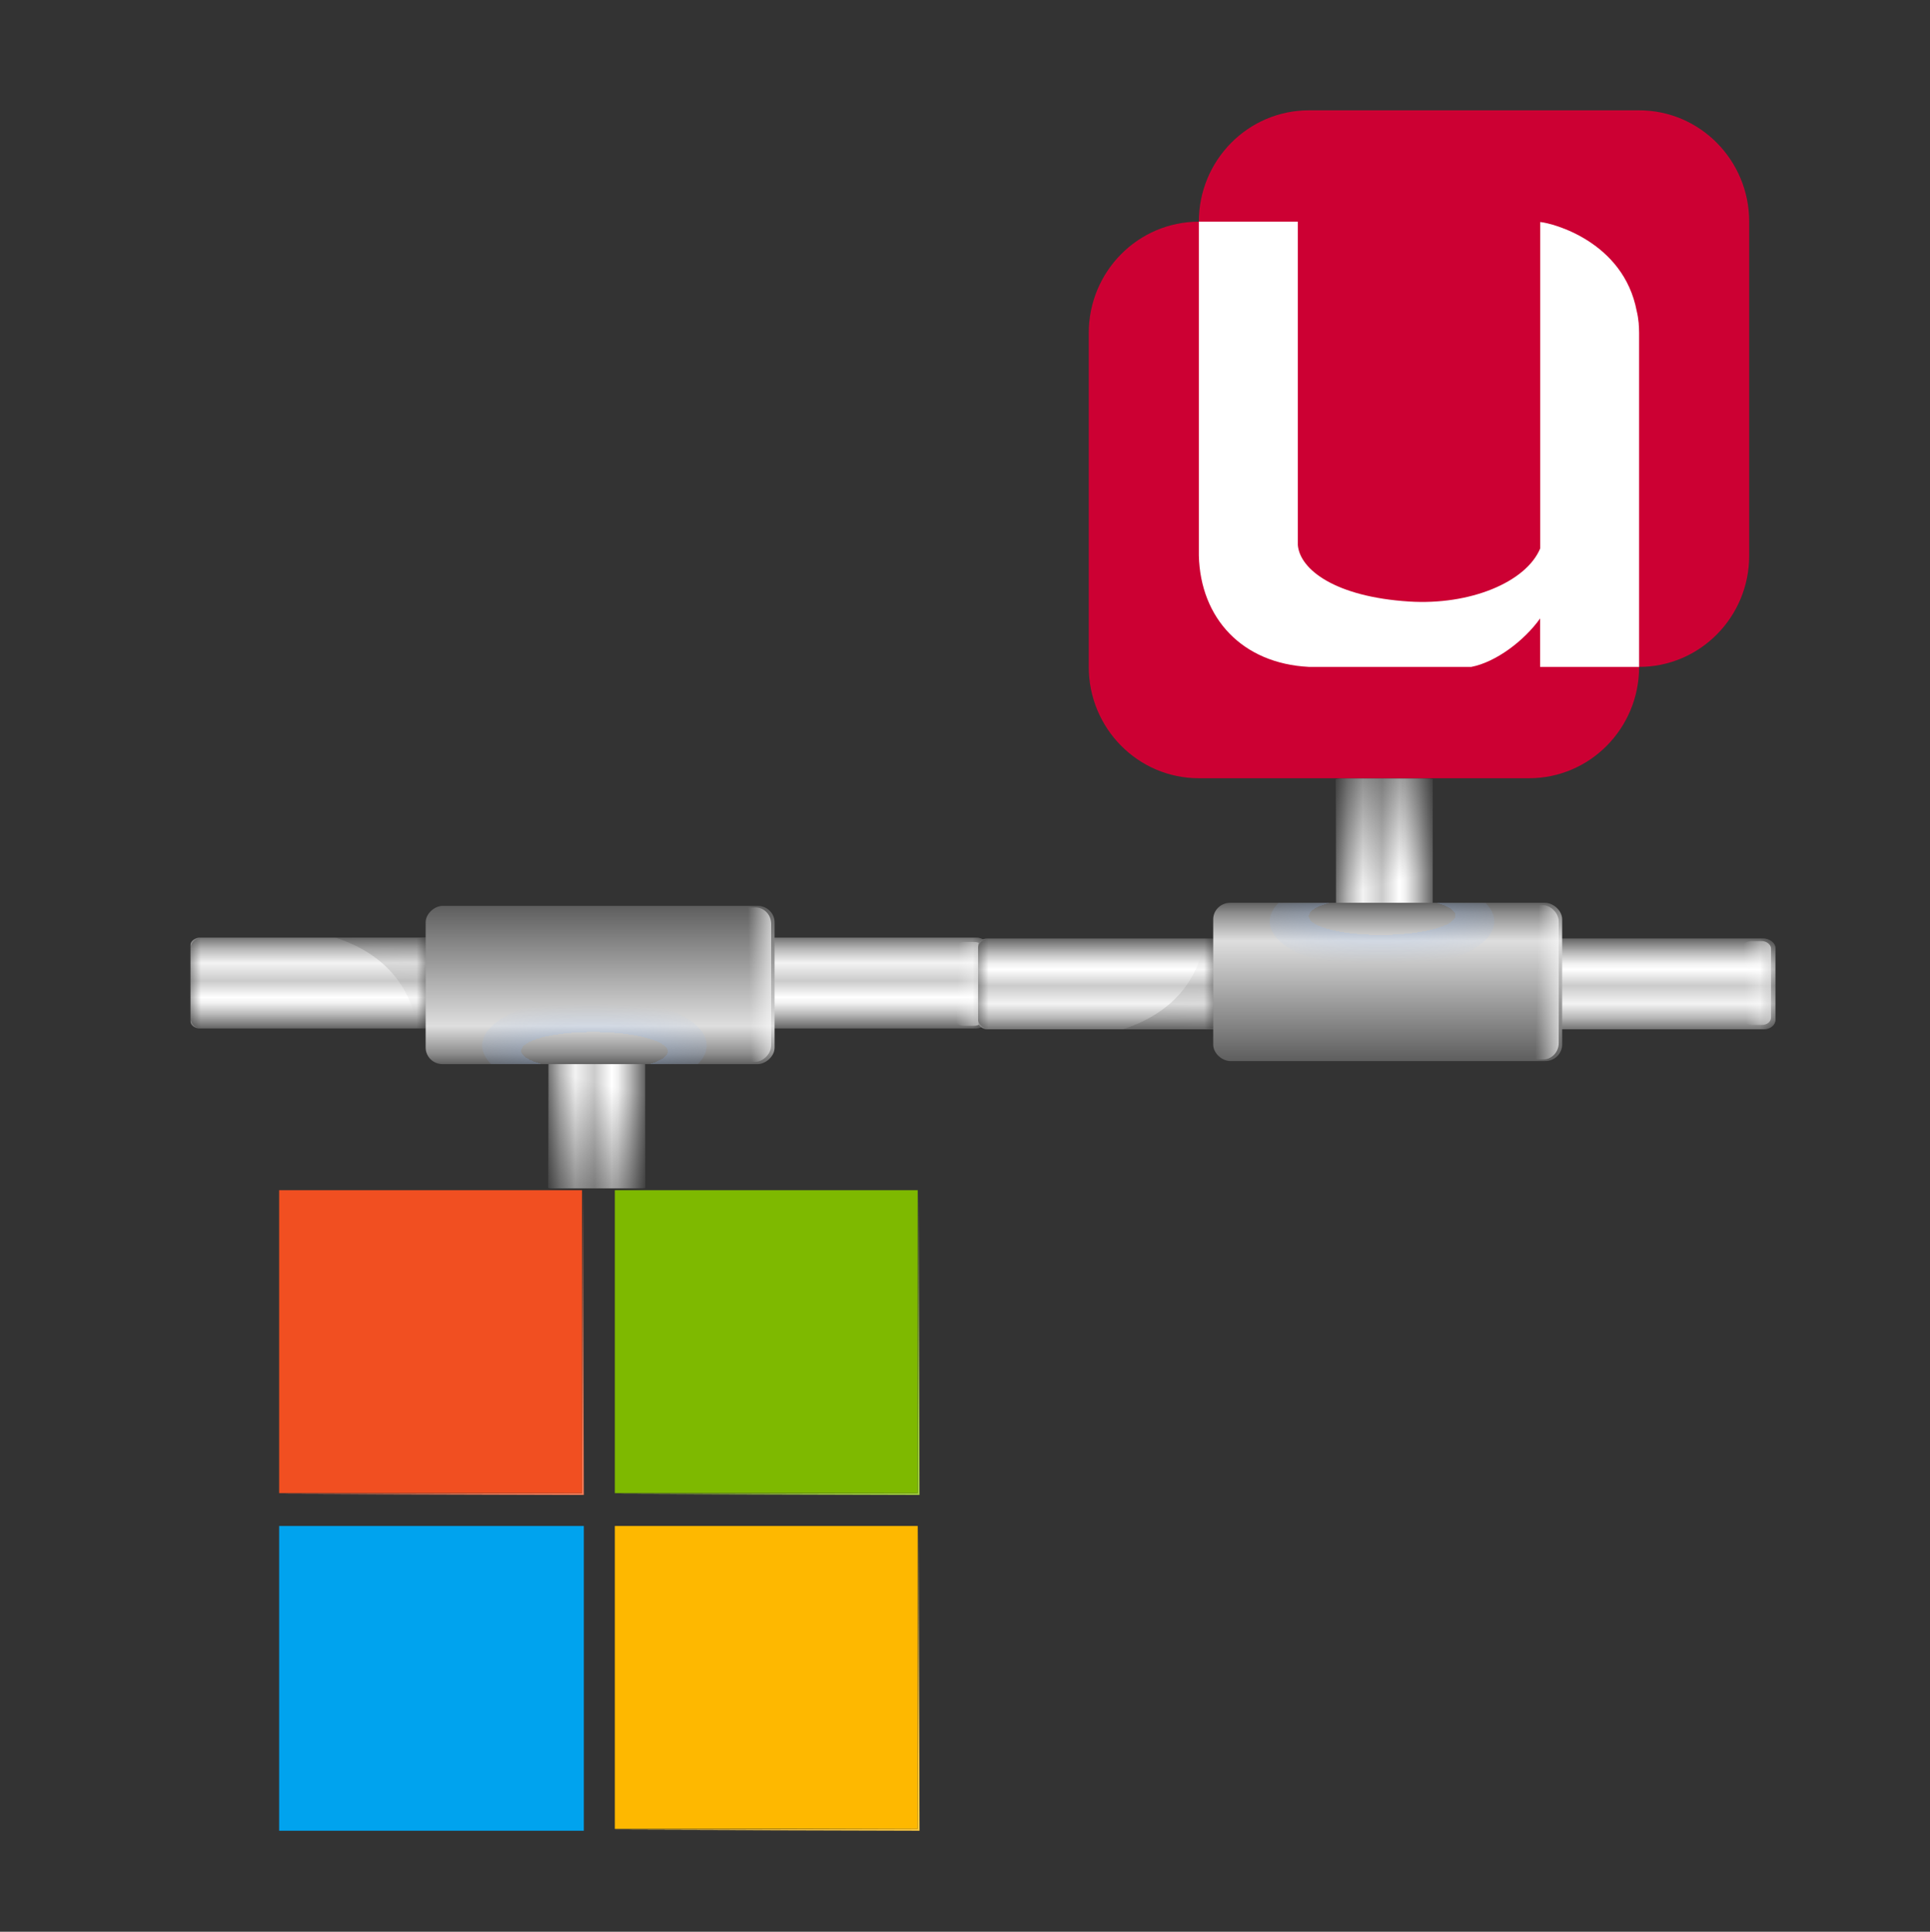 <svg xmlns="http://www.w3.org/2000/svg" xmlns:svg="http://www.w3.org/2000/svg" xmlns:xlink="http://www.w3.org/1999/xlink" id="svg4538" width="128" height="128.085" version="1.0"><rect width="100%" height="100%" fill="#333333" stroke="none"/><defs id="defs4540"><linearGradient id="linearGradient3129"><stop id="stop3131" offset="0" stop-color="#fff" stop-opacity="1"/><stop id="stop3133" offset="1" stop-color="#fff" stop-opacity="0"/></linearGradient><linearGradient id="linearGradient12528" x1="93.883" x2="93.883" y1="50.741" y2="56.27" gradientTransform="matrix(0.554,0,0,1.038,-47,28.218)" gradientUnits="userSpaceOnUse" xlink:href="#linearGradient3129"/><radialGradient id="radialGradient12497" cx="312.723" cy="-349" r="34.178" fx="312.723" fy="-349" gradientTransform="matrix(1.091,0,0,-1,-257.78,-186.314)" gradientUnits="userSpaceOnUse" xlink:href="#radialGradient11246"/><radialGradient id="radialGradient12495" cx="354.852" cy="-426" r="34.179" gradientTransform="matrix(1,0,0,-1,-274.68,-192.314)" gradientUnits="userSpaceOnUse" xlink:href="#radialGradient11234"/><radialGradient id="radialGradient12493" cx="354.852" cy="-426" r="34.179" gradientTransform="matrix(1,0,0,-1,-274.68,-190.314)" gradientUnits="userSpaceOnUse" xlink:href="#radialGradient11240"/><linearGradient id="linearGradient12491" x1="354.685" x2="354.685" y1="-601.276" y2="-503.146" gradientTransform="matrix(1,0,0,-0.652,-274.899,-153.965)" gradientUnits="userSpaceOnUse" xlink:href="#linearGradient11170"/><linearGradient id="linearGradient12489" x1="63.499" x2="63.499" y1="-79.239" y2="9.327" gradientTransform="translate(16.287,230.686)" gradientUnits="userSpaceOnUse" xlink:href="#linearGradient11252"/><radialGradient id="radialGradient11246" cx="305.027" cy="-349" r="34.178" gradientTransform="matrix(1.166,0,0,-1,-353.776,-376.987)" gradientUnits="userSpaceOnUse"><stop id="stop11248" offset="0" stop-color="#a00028" stop-opacity="1"/><stop id="stop11250" offset="1" stop-color="#cc0034" stop-opacity="1"/></radialGradient><radialGradient id="radialGradient12507" cx="312.723" cy="-349" r="34.178" fx="312.723" fy="-349" gradientTransform="matrix(1.091,0,0,-1,-257.78,-186.314)" gradientUnits="userSpaceOnUse" xlink:href="#radialGradient11246"/><radialGradient id="radialGradient11234" cx="354.852" cy="-426" r="34.179" gradientTransform="matrix(1,0,0,-1,-359.207,-378.987)" gradientUnits="userSpaceOnUse"><stop id="stop11236" offset="0" stop-color="#a00028" stop-opacity="1"/><stop id="stop11238" offset="1" stop-color="#cc0034" stop-opacity="1"/></radialGradient><radialGradient id="radialGradient12505" cx="354.852" cy="-426" r="34.179" gradientTransform="matrix(1,0,0,-1,-274.68,-192.314)" gradientUnits="userSpaceOnUse" xlink:href="#radialGradient11234"/><radialGradient id="radialGradient11240" cx="354.852" cy="-426" r="34.179" gradientTransform="matrix(1,0,0,-1,-359.207,-376.987)" gradientUnits="userSpaceOnUse"><stop id="stop11242" offset="0" stop-color="#a00028" stop-opacity="1"/><stop id="stop11244" offset="1" stop-color="#cc0034" stop-opacity="1"/></radialGradient><radialGradient id="radialGradient12503" cx="354.852" cy="-426" r="34.179" gradientTransform="matrix(1,0,0,-1,-274.68,-190.314)" gradientUnits="userSpaceOnUse" xlink:href="#radialGradient11240"/><linearGradient id="linearGradient11170" x1="354.685" x2="354.685" y1="-601.276" y2="-503.146" gradientTransform="matrix(1,0,0,-0.652,-359.426,-340.638)" gradientUnits="userSpaceOnUse"><stop id="stop11172" offset="0" stop-color="#ff0545" stop-opacity="1"/><stop id="stop11174" offset=".486" stop-color="#cc0034" stop-opacity="1"/><stop id="stop11176" offset=".799" stop-color="#a00028" stop-opacity="1"/><stop id="stop11178" offset=".98" stop-color="#a00028" stop-opacity="1"/><stop id="stop11180" offset="1" stop-color="#DEEBFF"/></linearGradient><linearGradient id="linearGradient12501" x1="354.685" x2="354.685" y1="-601.276" y2="-503.146" gradientTransform="matrix(1,0,0,-0.652,-274.899,-153.965)" gradientUnits="userSpaceOnUse" xlink:href="#linearGradient11170"/><linearGradient id="linearGradient11252" x1="63.499" x2="63.499" y1="-79.239" y2="9.327" gradientTransform="translate(-68.241,44.013)" gradientUnits="userSpaceOnUse"><stop id="stop11254" offset="0" stop-color="#cc0034" stop-opacity="1"/><stop id="stop11256" offset=".139" stop-color="#cc002a" stop-opacity="1"/><stop id="stop11258" offset=".369" stop-color="#cc0034" stop-opacity="1"/><stop id="stop11260" offset=".501" stop-color="#a00028" stop-opacity="1"/><stop id="stop11262" offset="1" stop-color="#a00028" stop-opacity="1"/></linearGradient><linearGradient id="linearGradient12499" x1="63.499" x2="63.499" y1="-79.239" y2="9.327" gradientTransform="translate(16.287,230.686)" gradientUnits="userSpaceOnUse" xlink:href="#linearGradient11252"/><linearGradient id="linearGradient2916"><stop id="stop2918" offset="0" stop-color="#fff" stop-opacity="1"/><stop id="stop2924" offset=".5" stop-color="#e4f0ff" stop-opacity=".726"/><stop id="stop2920" offset="1" stop-color="#0048a6" stop-opacity="0"/></linearGradient><radialGradient id="path2573_1_" cx="532.93" cy="698.625" r="49.811" gradientTransform="matrix(1.027,-0.268,0.263,1.008,-669.272,-497.35)" gradientUnits="userSpaceOnUse"><stop id="stop108" offset="0" stop-color="#FFF"/><stop id="stop110" offset="1" stop-color="#bfd9ff" stop-opacity="0"/></radialGradient><radialGradient id="path2501_1_" cx="311.606" cy="-216.315" r="50.124" fx="315.426" fy="-202.329" gradientTransform="matrix(0.961,-0.259,-0.257,-0.966,-291.528,-65.819)" gradientUnits="userSpaceOnUse"><stop id="stop90" offset=".101" stop-color="#FFF"/><stop id="stop92" offset=".236" stop-color="#D5E6FF"/><stop id="stop94" offset=".377" stop-color="#B0D0FF"/><stop id="stop96" offset=".508" stop-color="#96C0FF"/><stop id="stop98" offset=".625" stop-color="#86B6FF"/><stop id="stop100" offset=".716" stop-color="#80B3FF"/><stop id="stop102" offset=".893" stop-color="#2C72C7"/><stop id="stop104" offset="1" stop-color="#00316E"/></radialGradient><linearGradient id="linearGradient2961"><stop id="stop4614" offset="0" stop-color="#023372" stop-opacity="1"/><stop id="stop4616" offset=".879" stop-color="#023372" stop-opacity="1"/><stop id="stop4618" offset="1" stop-color="#023372" stop-opacity="0"/></linearGradient><linearGradient id="linearGradient4418"><stop id="stop4420" offset="0" stop-color="#a8980b" stop-opacity="1"/><stop id="stop4422" offset="1" stop-color="#a8980b" stop-opacity="0"/></linearGradient><linearGradient id="linearGradient4424" x1="-123.515" x2="-64.265" y1="94.109" y2="94.109" gradientUnits="userSpaceOnUse" xlink:href="#linearGradient4418"/><linearGradient id="linearGradient4396"><stop id="stop4398" offset="0" stop-color="#2a2478" stop-opacity="1"/><stop id="stop4400" offset="1" stop-color="#2a2478" stop-opacity="0"/></linearGradient><linearGradient id="linearGradient4402" x1="-123.336" x2="-64.086" y1="33.609" y2="33.609" gradientTransform="translate(-0.499,0.501)" gradientUnits="userSpaceOnUse" xlink:href="#linearGradient4396"/><linearGradient id="linearGradient4376"><stop id="stop4378" offset="0" stop-color="#d20000" stop-opacity="1"/><stop id="stop4380" offset="1" stop-color="#d20000" stop-opacity="0"/></linearGradient><linearGradient id="linearGradient4382" x1="-64.335" x2="-5.085" y1="34.04" y2="34.04" gradientTransform="translate(-0.75,8.734693e-4)" gradientUnits="userSpaceOnUse" xlink:href="#linearGradient4376"/><linearGradient id="linearGradient4326"><stop id="stop4328" offset="0" stop-color="#43a143" stop-opacity="1"/><stop id="stop4330" offset="1" stop-color="#43a143" stop-opacity="0"/></linearGradient><linearGradient id="linearGradient4332" x1="-64.265" x2="-5.015" y1="94.29" y2="94.29" gradientTransform="translate(-0.75,-0.249)" gradientUnits="userSpaceOnUse" xlink:href="#linearGradient4326"/><linearGradient id="XMLID_2_" x1="-.07" x2="122.113" y1="25.541" y2="25.541" gradientTransform="matrix(-0.983,0,0,-1.021,216.148,50.939)" gradientUnits="userSpaceOnUse"><stop id="stop4" offset="0" stop-color="#555" stop-opacity="1"/><stop id="stop6" offset="1" stop-color="#323232" stop-opacity="1"/></linearGradient><linearGradient id="linearGradient4844"><stop id="stop4849" offset="0" stop-color="#000" stop-opacity="1"/><stop id="stop4851" offset="1" stop-color="#000" stop-opacity="0"/></linearGradient><linearGradient id="linearGradient4834"><stop id="stop4836" offset="0" stop-color="#000" stop-opacity="1"/><stop id="stop4838" offset="1" stop-color="#000" stop-opacity="0"/></linearGradient><linearGradient id="linearGradient5214"><stop id="stop5216" offset="0" stop-color="#87b7ff" stop-opacity="0"/><stop id="stop6576" offset=".404" stop-color="#87b7ff" stop-opacity="0"/><stop id="stop6574" offset="0" stop-color="#87b7ff" stop-opacity=".498"/><stop id="stop5218" offset="1" stop-color="#87b7ff" stop-opacity="0"/></linearGradient><linearGradient id="linearGradient4196"><stop id="stop4198" offset="0" stop-color="#2b2b2b" stop-opacity="1"/><stop id="stop4200" offset="1" stop-color="#2b2b2b" stop-opacity="0"/></linearGradient><linearGradient id="linearGradient4186"><stop id="stop4188" offset="0" stop-color="#fff" stop-opacity="1"/><stop id="stop4190" offset="1" stop-color="#fff" stop-opacity="0"/></linearGradient><linearGradient id="linearGradient4176"><stop id="stop4178" offset="0" stop-color="#fff" stop-opacity="1"/><stop id="stop4180" offset="1" stop-color="#fff" stop-opacity="0"/></linearGradient><linearGradient id="linearGradient2285"><stop id="stop2287" offset="0" stop-color="#5e5e5e" stop-opacity="1"/><stop id="stop2293" offset=".759" stop-color="#dedede" stop-opacity="1"/><stop id="stop2295" offset=".934" stop-color="#8d8d8d" stop-opacity="1"/><stop id="stop2289" offset="1" stop-color="#616161" stop-opacity="1"/></linearGradient><linearGradient id="linearGradient6566"><stop id="stop6568" offset="0" stop-color="#000" stop-opacity="1"/><stop id="stop6570" offset="1" stop-color="#000" stop-opacity="0"/></linearGradient><linearGradient id="linearGradient4153"><stop id="stop4155" offset="0" stop-color="#1f1f1f" stop-opacity="1"/><stop id="stop4157" offset="1" stop-color="#1f1f1f" stop-opacity="0"/></linearGradient><linearGradient id="linearGradient4166"><stop id="stop4168" offset="0" stop-color="#1f1f1f" stop-opacity="1"/><stop id="stop4170" offset="1" stop-color="#1f1f1f" stop-opacity="0"/></linearGradient><linearGradient id="XMLID_6_" x1="21" x2="107" y1="70.875" y2="70.875" gradientUnits="userSpaceOnUse"><stop id="stop2596" offset="0" stop-color="#747474" stop-opacity="1"/><stop id="stop2598" offset=".122" stop-color="#B6B6B6"/><stop id="stop34" offset=".279" stop-color="#F3F3F3"/><stop id="stop36" offset=".478" stop-color="#cbcbcb" stop-opacity="1"/><stop id="stop38" offset=".657" stop-color="#FFF"/><stop id="stop40" offset=".72" stop-color="#F1F1F1"/><stop id="stop2604" offset=".839" stop-color="#bbb" stop-opacity="1"/><stop id="stop46" offset="1" stop-color="#646464" stop-opacity="1"/></linearGradient><radialGradient id="path4982_1_" cx="63.723" cy="13.276" r="54.141" gradientTransform="matrix(1,0,0,-1,-3.135,91.43)" gradientUnits="userSpaceOnUse"><stop id="stop18" offset=".278" stop-color="#eee" stop-opacity="1"/><stop id="stop20" offset=".607" stop-color="#bbb" stop-opacity="1"/><stop id="stop22" offset="1" stop-color="#fff" stop-opacity="1"/></radialGradient><radialGradient id="path4988_1_" cx="-378.362" cy="1429.194" r="11.823" gradientTransform="matrix(0.711,0,0,0.202,329.256,-234.786)" gradientUnits="userSpaceOnUse"><stop id="stop26" offset="0" stop-color="#000" stop-opacity="1"/><stop id="stop28" offset="1" stop-color="#bbb" stop-opacity="1"/></radialGradient><linearGradient id="path4994_1_" x1="68.668" x2="43.854" y1="88.911" y2="95.724" gradientTransform="translate(-3.273,-36.406)" gradientUnits="userSpaceOnUse"><stop id="stop33" offset=".248" stop-color="#555" stop-opacity="1"/><stop id="stop35" offset=".607" stop-color="#323232" stop-opacity="1"/><stop id="stop37" offset="1" stop-color="#888" stop-opacity="1"/></linearGradient><linearGradient id="rect5002_1_" x1="63.914" x2="63.914" y1="117.943" y2="61.304" gradientTransform="translate(-3.273,-36.406)" gradientUnits="userSpaceOnUse"><stop id="stop42" offset=".337" stop-color="#555" stop-opacity="1"/><stop id="stop44" offset=".87" stop-color="#eee" stop-opacity="1"/></linearGradient><linearGradient id="linearGradient3185"><stop id="stop3187" offset="0" stop-color="#0057ae" stop-opacity="1"/><stop id="stop3193" offset=".956" stop-color="#0057ae" stop-opacity="1"/><stop id="stop3189" offset="1" stop-color="#0057ae" stop-opacity="0"/></linearGradient><linearGradient id="XMLID_1_" x1="64.001" x2="64.001" y1="79.969" y2=".501" gradientTransform="translate(-3.273,-36.406)" gradientUnits="userSpaceOnUse"><stop id="stop66" offset="0" stop-color="#888a85" stop-opacity="1"/><stop id="stop68" offset=".009" stop-color="#969892" stop-opacity="1"/><stop id="stop70" offset=".024" stop-color="#a6a9a2" stop-opacity="1"/><stop id="stop72" offset=".043" stop-color="#b2b4ae" stop-opacity="1"/><stop id="stop74" offset=".069" stop-color="#b8bbb4" stop-opacity="1"/><stop id="stop76" offset=".142" stop-color="#babdb6" stop-opacity="1"/></linearGradient><radialGradient id="rect5012_1_" cx="-384.932" cy="4509.343" r="72.544" gradientTransform="matrix(0.825,0,0,5.6e-2,378.162,-287.093)" gradientUnits="userSpaceOnUse"><stop id="stop81" offset="0" stop-color="#fff" stop-opacity="1"/><stop id="stop83" offset="1" stop-color="#babdb6" stop-opacity="1"/></radialGradient><linearGradient id="rect5014_1_" x1="-363.213" x2="-363.213" y1="274.18" y2="276.591" gradientTransform="matrix(0.767,0,0,0.62,339.407,-204.514)" gradientUnits="userSpaceOnUse"><stop id="stop87" offset="0" stop-color="#fff" stop-opacity="1"/><stop id="stop89" offset=".592" stop-color="#ddd" stop-opacity="1"/></linearGradient><linearGradient id="rect5016_1_" x1="-332.671" x2="-332.671" y1="287.635" y2="290.791" gradientTransform="matrix(0.697,0,0,0.589,292.683,-130.069)" gradientUnits="userSpaceOnUse"><stop id="stop93" offset="0" stop-color="#fff" stop-opacity="1"/><stop id="stop95" offset="1" stop-color="#bbb" stop-opacity="1"/></linearGradient><radialGradient id="rect5018_1_" cx="-356.523" cy="4626.224" r="72.587" gradientTransform="matrix(0.749,0,0,6.95e-2,327.887,-283.196)" gradientUnits="userSpaceOnUse"><stop id="stop99" offset="0" stop-color="#fff" stop-opacity="1"/><stop id="stop101" offset="1" stop-color="#babdb6" stop-opacity="1"/></radialGradient><linearGradient id="rect5020_1_" x1="18.265" x2="18.265" y1="-651.114" y2="-647.957" gradientTransform="matrix(0,0.513,-0.675,0,-432.577,-5.437)" gradientUnits="userSpaceOnUse"><stop id="stop105" offset="0" stop-color="#fff" stop-opacity="1"/><stop id="stop107" offset="1" stop-color="#babdb6" stop-opacity="1"/></linearGradient><radialGradient id="rect5022_1_" cx="39.347" cy="-3726.553" r="65.173" gradientTransform="matrix(0,1.654,-4.07e-2,0,-34.348,-94.305)" gradientUnits="userSpaceOnUse"><stop id="stop111" offset="0" stop-color="#fff" stop-opacity="1"/><stop id="stop113" offset="1" stop-color="#babdb6" stop-opacity="1"/></radialGradient><linearGradient id="linearGradient5542" x1="70.317" x2="72.281" y1="58" y2="15.908" gradientTransform="translate(102.53,-57.276)" gradientUnits="userSpaceOnUse" xlink:href="#linearGradient7136"/><linearGradient id="linearGradient5524" x1="88.188" x2="47.238" y1="74.38" y2="118.576" gradientTransform="matrix(0.702,0,0,0.702,-31.781,17.907)" gradientUnits="userSpaceOnUse" xlink:href="#linearGradient3722"/><radialGradient id="radialGradient5230" cx="645.359" cy="322.938" r="2.953" fx="645.359" fy="322.829" gradientTransform="matrix(0.943,-1.146409e-5,4.561586e-5,2.971,-525.618,-879.967)" gradientUnits="userSpaceOnUse" xlink:href="#linearGradient3483"/><radialGradient id="radialGradient5226" cx="645.359" cy="322.938" r="2.953" fx="645.359" fy="322.938" gradientTransform="matrix(1.026,0,0,1.877,-579.231,-583.074)" gradientUnits="userSpaceOnUse" xlink:href="#linearGradient3399"/><linearGradient id="linearGradient5220" x1="71.75" x2="71.75" y1="112.25" y2="15.75" gradientTransform="matrix(0.771,0,0,0.686,26.402,5.152)" gradientUnits="userSpaceOnUse" xlink:href="#linearGradient3586"/><radialGradient id="radialGradient5214" cx="177.484" cy="65.775" r="17.678" fx="176.777" fy="55.875" gradientUnits="userSpaceOnUse" xlink:href="#linearGradient7290"/><radialGradient id="radialGradient5212" cx="43.621" cy="42.7" r="50.234" fx="43.034" fy="8.045" gradientTransform="matrix(0.788,0.839,-1.035,0.956,62.283,-38.621)" gradientUnits="userSpaceOnUse" xlink:href="#linearGradient4875"/><linearGradient id="linearGradient5210" x1="17.723" x2="76.597" y1="148.575" y2="32.458" gradientTransform="matrix(0.983,-0.218,0.198,0.958,-11.965,20.072)" gradientUnits="userSpaceOnUse" xlink:href="#linearGradient4860"/><radialGradient id="radialGradient5208" cx="60.098" cy="88.499" r="47.938" fx="69.801" fy="111.933" gradientTransform="matrix(1.254,0,0,1.123,-15.953,-7.801)" gradientUnits="userSpaceOnUse" xlink:href="#linearGradient3954"/><radialGradient id="radialGradient5206" cx="9.194" cy="44.909" r="42.988" fx="9.194" fy="44.909" gradientUnits="userSpaceOnUse" spreadMethod="pad" xlink:href="#linearGradient3088"/><radialGradient id="radialGradient5204" cx="9.194" cy="44.909" r="42.988" fx="9.194" fy="44.909" gradientUnits="userSpaceOnUse" spreadMethod="pad" xlink:href="#linearGradient3088"/><linearGradient id="linearGradient5202" x1="53.315" x2="75.094" y1="69.983" y2="69.983" gradientTransform="matrix(-1,0,0,-1,129.195,120.368)" gradientUnits="userSpaceOnUse" spreadMethod="reflect" xlink:href="#linearGradient3167"/><linearGradient id="linearGradient5200" x1="57.016" x2="71.893" y1="66.396" y2="66.396" gradientTransform="matrix(-1,0,0,-1,129.195,120.368)" gradientUnits="userSpaceOnUse" spreadMethod="reflect" xlink:href="#linearGradient3167"/><linearGradient id="linearGradient5198" x1="49.814" x2="78.395" y1="73.089" y2="73.089" gradientTransform="matrix(-1,0,0,-1,129.195,120.368)" gradientUnits="userSpaceOnUse" spreadMethod="reflect" xlink:href="#linearGradient3167"/><linearGradient id="linearGradient5196" x1="46.613" x2="82.397" y1="76.17" y2="76.17" gradientTransform="matrix(-1,0,0,-1,129.195,120.368)" gradientUnits="userSpaceOnUse" spreadMethod="reflect" xlink:href="#linearGradient3167"/><linearGradient id="linearGradient5194" x1="43.012" x2="85.898" y1="79.426" y2="79.426" gradientTransform="matrix(-1,0,0,-1,129.195,120.368)" gradientUnits="userSpaceOnUse" spreadMethod="reflect" xlink:href="#linearGradient3167"/><linearGradient id="linearGradient5192" x1="39.511" x2="89.399" y1="82.811" y2="82.811" gradientTransform="matrix(-1,0,0,-1,129.195,120.368)" gradientUnits="userSpaceOnUse" spreadMethod="reflect" xlink:href="#linearGradient3167"/><linearGradient id="linearGradient5190" x1="35.86" x2="92.453" y1="86.228" y2="86.228" gradientTransform="matrix(-1,0,0,-1,129.195,120.368)" gradientUnits="userSpaceOnUse" spreadMethod="reflect" xlink:href="#linearGradient3167"/><linearGradient id="linearGradient5188" x1="32.581" x2="95.735" y1="89.832" y2="89.832" gradientTransform="matrix(-1,0,0,-1,129.195,120.368)" gradientUnits="userSpaceOnUse" spreadMethod="reflect" xlink:href="#linearGradient3167"/><linearGradient id="linearGradient5186" x1="28.399" x2="99.591" y1="93.016" y2="93.016" gradientTransform="matrix(-1,0,0,-1,129.195,120.368)" gradientUnits="userSpaceOnUse" spreadMethod="reflect" xlink:href="#linearGradient3167"/><linearGradient id="linearGradient5184" x1="24.79" x2="103.294" y1="95.837" y2="95.837" gradientTransform="matrix(-1,0,0,-1,129.195,120.368)" gradientUnits="userSpaceOnUse" spreadMethod="reflect" xlink:href="#linearGradient3167"/><linearGradient id="linearGradient5182" x1="21.547" x2="106.948" y1="99.515" y2="99.515" gradientTransform="matrix(-1,0,0,-1,129.195,120.368)" gradientUnits="userSpaceOnUse" spreadMethod="reflect" xlink:href="#linearGradient3167"/><linearGradient id="linearGradient5180" x1="18.323" x2="109.74" y1="102.51" y2="102.51" gradientTransform="matrix(-1,0,0,-1,129.195,120.368)" gradientUnits="userSpaceOnUse" spreadMethod="reflect" xlink:href="#linearGradient3167"/><linearGradient id="linearGradient5178" x1="53.315" x2="75.094" y1="69.983" y2="69.983" gradientTransform="matrix(-1,0,0,-1,129.195,120.368)" gradientUnits="userSpaceOnUse" spreadMethod="reflect" xlink:href="#linearGradient3167"/><linearGradient id="linearGradient5176" x1="57.016" x2="71.893" y1="66.396" y2="66.396" gradientTransform="matrix(-1,0,0,-1,129.195,120.368)" gradientUnits="userSpaceOnUse" spreadMethod="reflect" xlink:href="#linearGradient3167"/><linearGradient id="linearGradient5174" x1="49.814" x2="78.395" y1="73.089" y2="73.089" gradientTransform="matrix(-1,0,0,-1,129.195,120.368)" gradientUnits="userSpaceOnUse" spreadMethod="reflect" xlink:href="#linearGradient3167"/><linearGradient id="linearGradient5172" x1="46.613" x2="82.397" y1="76.17" y2="76.17" gradientTransform="matrix(-1,0,0,-1,129.195,120.368)" gradientUnits="userSpaceOnUse" spreadMethod="reflect" xlink:href="#linearGradient3167"/><linearGradient id="linearGradient5170" x1="43.012" x2="85.898" y1="79.426" y2="79.426" gradientTransform="matrix(-1,0,0,-1,129.195,120.368)" gradientUnits="userSpaceOnUse" spreadMethod="reflect" xlink:href="#linearGradient3167"/><linearGradient id="linearGradient5168" x1="39.511" x2="89.399" y1="82.811" y2="82.811" gradientTransform="matrix(-1,0,0,-1,129.195,120.368)" gradientUnits="userSpaceOnUse" spreadMethod="reflect" xlink:href="#linearGradient3167"/><linearGradient id="linearGradient5166" x1="35.86" x2="92.453" y1="86.228" y2="86.228" gradientTransform="matrix(-1,0,0,-1,129.195,120.368)" gradientUnits="userSpaceOnUse" spreadMethod="reflect" xlink:href="#linearGradient3167"/><linearGradient id="linearGradient5164" x1="32.581" x2="95.735" y1="89.832" y2="89.832" gradientTransform="matrix(-1,0,0,-1,129.195,120.368)" gradientUnits="userSpaceOnUse" spreadMethod="reflect" xlink:href="#linearGradient3167"/><linearGradient id="linearGradient5162" x1="28.399" x2="99.591" y1="93.016" y2="93.016" gradientTransform="matrix(-1,0,0,-1,129.195,120.368)" gradientUnits="userSpaceOnUse" spreadMethod="reflect" xlink:href="#linearGradient3167"/><linearGradient id="linearGradient5160" x1="24.79" x2="103.294" y1="95.837" y2="95.837" gradientTransform="matrix(-1,0,0,-1,129.195,120.368)" gradientUnits="userSpaceOnUse" spreadMethod="reflect" xlink:href="#linearGradient3167"/><linearGradient id="linearGradient5158" x1="21.547" x2="106.948" y1="99.515" y2="99.515" gradientTransform="matrix(-1,0,0,-1,129.195,120.368)" gradientUnits="userSpaceOnUse" spreadMethod="reflect" xlink:href="#linearGradient3167"/><linearGradient id="linearGradient5156" x1="18.323" x2="109.74" y1="102.51" y2="102.51" gradientTransform="matrix(-1,0,0,-1,129.195,120.368)" gradientUnits="userSpaceOnUse" spreadMethod="reflect" xlink:href="#linearGradient3167"/><linearGradient id="linearGradient5154" x1="53.315" x2="75.094" y1="69.983" y2="69.983" gradientUnits="userSpaceOnUse" spreadMethod="reflect" xlink:href="#linearGradient3167"/><linearGradient id="linearGradient5152" x1="57.016" x2="71.893" y1="66.396" y2="66.396" gradientUnits="userSpaceOnUse" spreadMethod="reflect" xlink:href="#linearGradient3167"/><linearGradient id="linearGradient5150" x1="49.814" x2="78.395" y1="73.089" y2="73.089" gradientUnits="userSpaceOnUse" spreadMethod="reflect" xlink:href="#linearGradient3167"/><linearGradient id="linearGradient5148" x1="46.613" x2="82.397" y1="76.17" y2="76.17" gradientUnits="userSpaceOnUse" spreadMethod="reflect" xlink:href="#linearGradient3167"/><linearGradient id="linearGradient5146" x1="43.012" x2="85.898" y1="79.426" y2="79.426" gradientUnits="userSpaceOnUse" spreadMethod="reflect" xlink:href="#linearGradient3167"/><linearGradient id="linearGradient5144" x1="39.511" x2="89.399" y1="82.811" y2="82.811" gradientUnits="userSpaceOnUse" spreadMethod="reflect" xlink:href="#linearGradient3167"/><linearGradient id="linearGradient5142" x1="35.86" x2="92.453" y1="86.228" y2="86.228" gradientUnits="userSpaceOnUse" spreadMethod="reflect" xlink:href="#linearGradient3167"/><linearGradient id="linearGradient5140" x1="32.581" x2="95.735" y1="89.832" y2="89.832" gradientUnits="userSpaceOnUse" spreadMethod="reflect" xlink:href="#linearGradient3167"/><linearGradient id="linearGradient5138" x1="28.399" x2="99.591" y1="93.016" y2="93.016" gradientUnits="userSpaceOnUse" spreadMethod="reflect" xlink:href="#linearGradient3167"/><linearGradient id="linearGradient5136" x1="24.79" x2="103.294" y1="95.837" y2="95.837" gradientUnits="userSpaceOnUse" spreadMethod="reflect" xlink:href="#linearGradient3167"/><linearGradient id="linearGradient5134" x1="21.547" x2="106.948" y1="99.515" y2="99.515" gradientUnits="userSpaceOnUse" spreadMethod="reflect" xlink:href="#linearGradient3167"/><linearGradient id="linearGradient5132" x1="18.323" x2="109.74" y1="102.51" y2="102.51" gradientUnits="userSpaceOnUse" spreadMethod="reflect" xlink:href="#linearGradient3167"/><radialGradient id="radialGradient5130" cx="52.182" cy="44.909" r="42.727" fx="52.182" fy="44.909" gradientTransform="matrix(3.627192e-2,0,0,3.627192e-2,50.289,43.28)" gradientUnits="userSpaceOnUse" spreadMethod="reflect" xlink:href="#linearGradient3065"/><linearGradient id="linearGradient5124" x1="70.317" x2="72.281" y1="58" y2="15.908" gradientTransform="translate(102.53,-57.276)" gradientUnits="userSpaceOnUse" xlink:href="#linearGradient7136"/><linearGradient id="linearGradient5120" x1="89.397" x2="67.048" y1="69.079" y2="71.111" gradientTransform="matrix(-0.771,0,0,0.686,128.431,5.152)" gradientUnits="userSpaceOnUse" xlink:href="#linearGradient6064"/><linearGradient id="linearGradient5118" x1="89.397" x2="67.048" y1="69.079" y2="71.111" gradientTransform="matrix(0.771,0,0,0.686,36.426,5.152)" gradientUnits="userSpaceOnUse" xlink:href="#linearGradient6064"/><linearGradient id="linearGradient5110" x1="88.188" x2="47.238" y1="74.38" y2="118.576" gradientTransform="translate(-12.424,-4.48)" gradientUnits="userSpaceOnUse" xlink:href="#linearGradient3722"/><linearGradient id="linearGradient6160"><stop id="stop6162" offset="0" stop-color="#000" stop-opacity="1"/><stop id="stop6164" offset="1" stop-color="#000" stop-opacity="0"/></linearGradient><linearGradient id="XMLID_20_" x1="122.999" x2="122.999" y1="138" y2="146.035" gradientUnits="userSpaceOnUse"><stop id="stop3388" offset="0" stop-color="#000"/><stop id="stop3390" offset=".361" stop-color="#0F0F0F"/><stop id="stop3392" offset="1" stop-color="#323232"/></linearGradient><linearGradient id="XMLID_19_" x1="122.999" x2="122.999" y1="138" y2="149" gradientUnits="userSpaceOnUse"><stop id="stop3373" offset=".16" stop-color="#000"/><stop id="stop3375" offset=".237" stop-color="#0E0E0F"/><stop id="stop3377" offset=".373" stop-color="#303132"/><stop id="stop3379" offset=".485" stop-color="#4D4F51"/><stop id="stop3381" offset=".661" stop-color="#75797B"/><stop id="stop3383" offset=".751" stop-color="#85898C"/></linearGradient><linearGradient id="XMLID_18_" x1="26" x2="220" y1="69" y2="69" gradientUnits="userSpaceOnUse"><stop id="stop3354" offset="0" stop-color="#3383E6"/><stop id="stop3364" offset="1" stop-color="#6ECAF7"/></linearGradient><linearGradient id="linearGradient3994"><stop id="stop3996" offset="0" stop-color="#000" stop-opacity="0"/><stop id="stop4383" offset=".031" stop-color="#000" stop-opacity="1"/><stop id="stop4385" offset=".967" stop-color="#000" stop-opacity="1"/><stop id="stop3998" offset="1" stop-color="#000" stop-opacity="0"/></linearGradient><linearGradient id="XMLID_16_" x1="107.34" x2="138.66" y1="148.981" y2="148.981" gradientUnits="userSpaceOnUse"><stop id="stop2963" offset="0" stop-color="#FFF"/><stop id="stop2965" offset=".031" stop-color="#DADADA"/><stop id="stop2967" offset=".08" stop-color="#A7A7A7"/><stop id="stop2969" offset=".131" stop-color="#7B7B7B"/><stop id="stop2971" offset=".183" stop-color="#555"/><stop id="stop2973" offset=".237" stop-color="#363636"/><stop id="stop2975" offset=".294" stop-color="#1E1E1E"/><stop id="stop2977" offset=".354" stop-color="#0D0D0D"/><stop id="stop2979" offset=".419" stop-color="#030303"/><stop id="stop2981" offset=".5" stop-color="#000"/><stop id="stop2983" offset=".581" stop-color="#030303"/><stop id="stop2985" offset=".646" stop-color="#0D0D0D"/><stop id="stop2987" offset=".706" stop-color="#1E1E1E"/><stop id="stop2989" offset=".762" stop-color="#363636"/><stop id="stop2991" offset=".817" stop-color="#555"/><stop id="stop2993" offset=".869" stop-color="#7B7B7B"/><stop id="stop2995" offset=".92" stop-color="#A7A7A7"/><stop id="stop2997" offset=".969" stop-color="#DADADA"/><stop id="stop2999" offset="1" stop-color="#FFF"/></linearGradient><linearGradient id="XMLID_15_" x1="123.001" x2="123.001" y1="157.375" y2="141.438" gradientUnits="userSpaceOnUse"><stop id="stop2940" offset="0" stop-color="#FFF"/><stop id="stop2942" offset=".016" stop-color="#DADADA"/><stop id="stop2944" offset=".04" stop-color="#A7A7A7"/><stop id="stop2946" offset=".066" stop-color="#7B7B7B"/><stop id="stop2948" offset=".092" stop-color="#555"/><stop id="stop2950" offset=".119" stop-color="#363636"/><stop id="stop2952" offset=".147" stop-color="#1E1E1E"/><stop id="stop2954" offset=".177" stop-color="#0D0D0D"/><stop id="stop2956" offset=".209" stop-color="#030303"/><stop id="stop2958" offset=".25" stop-color="#000"/></linearGradient><linearGradient id="XMLID_14_" x1="49.875" x2="196.125" y1="165.227" y2="165.227" gradientUnits="userSpaceOnUse"><stop id="stop2915" offset="0" stop-color="#323232"/><stop id="stop2917" offset=".172" stop-color="#A8AFBB"/><stop id="stop2919" offset=".308" stop-color="#323232"/><stop id="stop2921" offset=".5" stop-color="#ACB2BB"/><stop id="stop2923" offset=".746" stop-color="#000"/><stop id="stop2925" offset=".775" stop-color="#101112"/><stop id="stop2927" offset=".833" stop-color="#2B2C2F"/><stop id="stop2929" offset=".89" stop-color="#3E4044"/><stop id="stop2931" offset=".947" stop-color="#494C51"/><stop id="stop2933" offset="1" stop-color="#4D5055"/></linearGradient><linearGradient id="XMLID_13_" x1="122.056" x2="122.056" y1="160.305" y2="169.563" gradientUnits="userSpaceOnUse"><stop id="stop2884" offset="0" stop-color="#000"/><stop id="stop2886" offset=".114" stop-color="#040404"/><stop id="stop2888" offset=".225" stop-color="#101010"/><stop id="stop2890" offset=".335" stop-color="#232323"/><stop id="stop2892" offset=".443" stop-color="#3E3E3E"/><stop id="stop2894" offset=".515" stop-color="#555"/><stop id="stop2896" offset=".519" stop-color="#595959"/><stop id="stop2898" offset=".577" stop-color="#858585"/><stop id="stop2900" offset=".637" stop-color="#AAA"/><stop id="stop2902" offset=".699" stop-color="#C9C9C9"/><stop id="stop2904" offset=".763" stop-color="#E1E1E1"/><stop id="stop2906" offset=".832" stop-color="#F2F2F2"/><stop id="stop2908" offset=".907" stop-color="#FCFCFC"/><stop id="stop2910" offset="1" stop-color="#FFF"/></linearGradient><linearGradient id="XMLID_12_" x1="122.999" x2="122.999" y1="157.375" y2="161.75" gradientUnits="userSpaceOnUse"><stop id="stop2861" offset="0" stop-color="#000"/><stop id="stop2863" offset=".137" stop-color="#040404"/><stop id="stop2865" offset=".264" stop-color="#0F0F0F"/><stop id="stop2867" offset=".387" stop-color="#222"/><stop id="stop2869" offset=".508" stop-color="#3C3C3C"/><stop id="stop2871" offset=".627" stop-color="#5F5F5F"/><stop id="stop2873" offset=".746" stop-color="#898989"/><stop id="stop2875" offset=".863" stop-color="#BABABA"/><stop id="stop2877" offset=".976" stop-color="#F2F2F2"/><stop id="stop2879" offset="1" stop-color="#FFF"/></linearGradient><linearGradient id="XMLID_11_" x1="123.001" x2="123.001" y1="169.563" y2="155.148" gradientUnits="userSpaceOnUse"><stop id="stop2820" offset="0" stop-color="#FFF"/><stop id="stop2822" offset=".031" stop-color="#DADADA"/><stop id="stop2824" offset=".08" stop-color="#A7A7A7"/><stop id="stop2826" offset=".131" stop-color="#7B7B7B"/><stop id="stop2828" offset=".183" stop-color="#555"/><stop id="stop2830" offset=".237" stop-color="#363636"/><stop id="stop2832" offset=".294" stop-color="#1E1E1E"/><stop id="stop2834" offset=".354" stop-color="#0D0D0D"/><stop id="stop2836" offset=".419" stop-color="#030303"/><stop id="stop2838" offset=".5" stop-color="#000"/><stop id="stop2840" offset=".581" stop-color="#030303"/><stop id="stop2842" offset=".646" stop-color="#0D0D0D"/><stop id="stop2844" offset=".706" stop-color="#1E1E1E"/><stop id="stop2846" offset=".762" stop-color="#363636"/><stop id="stop2848" offset=".817" stop-color="#555"/><stop id="stop2850" offset=".869" stop-color="#7B7B7B"/><stop id="stop2852" offset=".92" stop-color="#A7A7A7"/><stop id="stop2854" offset=".969" stop-color="#DADADA"/><stop id="stop2856" offset="1" stop-color="#FFF"/></linearGradient><linearGradient id="XMLID_17_" x1="235" x2="11.001" y1="69.001" y2="69.001" gradientUnits="userSpaceOnUse"><stop id="stop3287" offset="0" stop-color="#FFF"/><stop id="stop3289" offset=".005" stop-color="#D2D2D2"/><stop id="stop3291" offset=".01" stop-color="#A6A6A6"/><stop id="stop3293" offset=".016" stop-color="#7E7E7E"/><stop id="stop3295" offset=".022" stop-color="#5C5C5C"/><stop id="stop3297" offset=".029" stop-color="#3F3F3F"/><stop id="stop3299" offset=".036" stop-color="#282828"/><stop id="stop3301" offset=".045" stop-color="#161616"/><stop id="stop3303" offset=".055" stop-color="#090909"/><stop id="stop3305" offset=".069" stop-color="#020202"/><stop id="stop3307" offset=".1" stop-color="#000"/><stop id="stop3309" offset=".782" stop-color="#000"/><stop id="stop3311" offset=".9" stop-color="#000"/><stop id="stop3313" offset=".929" stop-color="#020202"/><stop id="stop3315" offset=".943" stop-color="#0A0A0A"/><stop id="stop3317" offset=".953" stop-color="#171717"/><stop id="stop3319" offset=".962" stop-color="#292929"/><stop id="stop3321" offset=".97" stop-color="#414141"/><stop id="stop3323" offset=".977" stop-color="#5E5E5E"/><stop id="stop3325" offset=".984" stop-color="#828282"/><stop id="stop3327" offset=".99" stop-color="#AAA"/><stop id="stop3329" offset=".996" stop-color="#D7D7D7"/><stop id="stop3331" offset="1" stop-color="#FFF"/></linearGradient><linearGradient id="linearGradient5059" x1="26" x2="220" y1="69" y2="69" gradientUnits="userSpaceOnUse"><stop id="stop5061" offset="0" stop-color="#8AECFF"/><stop id="stop5063" offset=".002" stop-color="#88E9FE"/><stop id="stop5065" offset=".024" stop-color="#6DC9F6"/><stop id="stop5067" offset=".048" stop-color="#58AFEF"/><stop id="stop5069" offset=".074" stop-color="#479BEA"/><stop id="stop5071" offset=".104" stop-color="#3B8DE6"/><stop id="stop5073" offset=".14" stop-color="#3485E4"/><stop id="stop5075" offset=".2" stop-color="#3282E3"/><stop id="stop5077" offset=".8" stop-color="#3383E6"/><stop id="stop5079" offset=".86" stop-color="#3586E7"/><stop id="stop5081" offset=".896" stop-color="#3C8EE9"/><stop id="stop5083" offset=".926" stop-color="#489CEC"/><stop id="stop5085" offset=".953" stop-color="#59B0F1"/><stop id="stop5087" offset=".977" stop-color="#6ECAF7"/><stop id="stop5089" offset=".999" stop-color="#88EAFF"/><stop id="stop5091" offset="1" stop-color="#8AECFF"/></linearGradient><linearGradient id="linearGradient5094" x1="122.999" x2="122.999" y1="138" y2="149" gradientUnits="userSpaceOnUse"><stop id="stop5096" offset=".16" stop-color="#000"/><stop id="stop5098" offset=".237" stop-color="#0E0E0F"/><stop id="stop5100" offset=".373" stop-color="#303132"/><stop id="stop5102" offset=".485" stop-color="#4D4F51"/><stop id="stop5104" offset=".661" stop-color="#75797B"/><stop id="stop5106" offset=".751" stop-color="#85898C"/></linearGradient><linearGradient id="linearGradient5109" x1="122.999" x2="122.999" y1="138" y2="146.035" gradientUnits="userSpaceOnUse"><stop id="stop5111" offset="0" stop-color="#000"/><stop id="stop5113" offset=".361" stop-color="#0F0F0F"/><stop id="stop5115" offset="1" stop-color="#323232"/></linearGradient><linearGradient id="linearGradient4708" x1="123.001" x2="123.001" y1="169.563" y2="155.148" gradientUnits="userSpaceOnUse"><stop id="stop4710" offset="0" stop-color="#FFF"/><stop id="stop4712" offset=".031" stop-color="#DADADA"/><stop id="stop4714" offset=".08" stop-color="#A7A7A7"/><stop id="stop4716" offset=".131" stop-color="#7B7B7B"/><stop id="stop4718" offset=".183" stop-color="#555"/><stop id="stop4720" offset=".237" stop-color="#363636"/><stop id="stop4722" offset=".294" stop-color="#1E1E1E"/><stop id="stop4724" offset=".354" stop-color="#0D0D0D"/><stop id="stop4726" offset=".419" stop-color="#030303"/><stop id="stop4728" offset=".5" stop-color="#000"/><stop id="stop4730" offset=".581" stop-color="#030303"/><stop id="stop4732" offset=".646" stop-color="#0D0D0D"/><stop id="stop4734" offset=".706" stop-color="#1E1E1E"/><stop id="stop4736" offset=".762" stop-color="#363636"/><stop id="stop4738" offset=".817" stop-color="#555"/><stop id="stop4740" offset=".869" stop-color="#7B7B7B"/><stop id="stop4742" offset=".92" stop-color="#A7A7A7"/><stop id="stop4744" offset=".969" stop-color="#DADADA"/><stop id="stop4746" offset="1" stop-color="#FFF"/></linearGradient><linearGradient id="linearGradient3089" x1="122.999" x2="122.999" y1="157.375" y2="161.75" gradientUnits="userSpaceOnUse"><stop id="stop4751" offset="0" stop-color="#000"/><stop id="stop4753" offset=".137" stop-color="#040404"/><stop id="stop4755" offset=".264" stop-color="#0F0F0F"/><stop id="stop4757" offset=".387" stop-color="#222"/><stop id="stop4759" offset=".508" stop-color="#3C3C3C"/><stop id="stop4761" offset=".627" stop-color="#5F5F5F"/><stop id="stop4763" offset=".746" stop-color="#898989"/><stop id="stop4765" offset=".863" stop-color="#BABABA"/><stop id="stop4767" offset=".976" stop-color="#F2F2F2"/><stop id="stop4769" offset="1" stop-color="#FFF"/></linearGradient><linearGradient id="linearGradient4772" x1="122.056" x2="122.056" y1="160.305" y2="169.563" gradientUnits="userSpaceOnUse"><stop id="stop4774" offset="0" stop-color="#000"/><stop id="stop4776" offset=".114" stop-color="#040404"/><stop id="stop4778" offset=".225" stop-color="#101010"/><stop id="stop4780" offset=".335" stop-color="#232323"/><stop id="stop4782" offset=".443" stop-color="#3E3E3E"/><stop id="stop4784" offset=".515" stop-color="#555"/><stop id="stop4786" offset=".519" stop-color="#595959"/><stop id="stop4788" offset=".577" stop-color="#858585"/><stop id="stop4790" offset=".637" stop-color="#AAA"/><stop id="stop4792" offset=".699" stop-color="#C9C9C9"/><stop id="stop4794" offset=".763" stop-color="#E1E1E1"/><stop id="stop4796" offset=".832" stop-color="#F2F2F2"/><stop id="stop4798" offset=".907" stop-color="#FCFCFC"/><stop id="stop4800" offset="1" stop-color="#FFF"/></linearGradient><linearGradient id="linearGradient4803" x1="49.875" x2="196.125" y1="165.227" y2="165.227" gradientUnits="userSpaceOnUse"><stop id="stop4805" offset="0" stop-color="#323232"/><stop id="stop4807" offset=".172" stop-color="#A8AFBB"/><stop id="stop4809" offset=".308" stop-color="#323232"/><stop id="stop4811" offset=".5" stop-color="#ACB2BB"/><stop id="stop4813" offset=".746" stop-color="#000"/><stop id="stop4815" offset=".775" stop-color="#101112"/><stop id="stop4817" offset=".833" stop-color="#2B2C2F"/><stop id="stop4819" offset=".89" stop-color="#3E4044"/><stop id="stop4821" offset=".947" stop-color="#494C51"/><stop id="stop4823" offset="1" stop-color="#4D5055"/></linearGradient><linearGradient id="linearGradient4827" x1="123.001" x2="123.001" y1="157.375" y2="141.438" gradientUnits="userSpaceOnUse"><stop id="stop4829" offset="0" stop-color="#FFF"/><stop id="stop4831" offset=".016" stop-color="#DADADA"/><stop id="stop4833" offset=".04" stop-color="#A7A7A7"/><stop id="stop4835" offset=".066" stop-color="#7B7B7B"/><stop id="stop4837" offset=".092" stop-color="#555"/><stop id="stop4839" offset=".119" stop-color="#363636"/><stop id="stop4841" offset=".147" stop-color="#1E1E1E"/><stop id="stop4843" offset=".177" stop-color="#0D0D0D"/><stop id="stop4845" offset=".209" stop-color="#030303"/><stop id="stop4847" offset=".25" stop-color="#000"/></linearGradient><linearGradient id="linearGradient4850" x1="107.34" x2="138.66" y1="148.981" y2="148.981" gradientUnits="userSpaceOnUse"><stop id="stop4852" offset="0" stop-color="#FFF"/><stop id="stop4854" offset=".031" stop-color="#DADADA"/><stop id="stop4856" offset=".08" stop-color="#A7A7A7"/><stop id="stop4858" offset=".131" stop-color="#7B7B7B"/><stop id="stop4860" offset=".183" stop-color="#555"/><stop id="stop3144" offset=".237" stop-color="#363636"/><stop id="stop3146" offset=".294" stop-color="#1E1E1E"/><stop id="stop4866" offset=".354" stop-color="#0D0D0D"/><stop id="stop4868" offset=".419" stop-color="#030303"/><stop id="stop4870" offset=".5" stop-color="#000"/><stop id="stop4872" offset=".581" stop-color="#030303"/><stop id="stop4874" offset=".646" stop-color="#0D0D0D"/><stop id="stop4876" offset=".706" stop-color="#1E1E1E"/><stop id="stop4878" offset=".762" stop-color="#363636"/><stop id="stop4880" offset=".817" stop-color="#555"/><stop id="stop4882" offset=".869" stop-color="#7B7B7B"/><stop id="stop4884" offset=".92" stop-color="#A7A7A7"/><stop id="stop4886" offset=".969" stop-color="#DADADA"/><stop id="stop4888" offset="1" stop-color="#FFF"/></linearGradient><radialGradient id="radialGradient7462" cx="60" cy="-16.181" r="26.75" fx="60" fy="-16.181" gradientTransform="matrix(1.195,0,0,-0.157,-11.671,115.382)" gradientUnits="userSpaceOnUse" xlink:href="#linearGradient7365"/><linearGradient id="linearGradient7404" x1="61.068" x2="56" y1="51.905" y2="51.905" gradientTransform="translate(-121.089,0.155)" gradientUnits="userSpaceOnUse" xlink:href="#linearGradient7394"/><linearGradient id="linearGradient7400" x1="61.068" x2="56" y1="51.905" y2="51.905" gradientTransform="translate(-0.265,0.133)" gradientUnits="userSpaceOnUse" xlink:href="#linearGradient7394"/><linearGradient id="linearGradient7371" x1="59.5" x2="59.5" y1="3.25" y2="16.112" gradientTransform="matrix(1.019,0,0,1,-0.633,0)" gradientUnits="userSpaceOnUse" xlink:href="#linearGradient7365"/><linearGradient id="linearGradient7360" x1="55.058" x2="55.058" y1="-.857" y2="7.719" gradientUnits="userSpaceOnUse" xlink:href="#linearGradient7354"/><radialGradient id="radialGradient7288" cx="177.484" cy="65.775" r="17.678" fx="176.777" fy="55.875" gradientUnits="userSpaceOnUse" xlink:href="#linearGradient7290"/><mask id="mask7160" maskUnits="userSpaceOnUse"><path id="path7162" fill="url(#radialGradient7164)" fill-opacity="1" stroke="none" stroke-dasharray="none" stroke-dashoffset="1.088" stroke-linecap="butt" stroke-linejoin="miter" stroke-miterlimit="4" stroke-opacity="1" stroke-width=".5" d="M 137.374,-51.651 C 136.91,-51.651 136.53,-51.183 136.53,-50.619 L 136.53,-0.182 C 141.48,0.408 146.542,0.724 151.687,0.724 C 164.603,0.724 176.961,-1.191 188.405,-4.713 L 188.405,-50.619 C 188.405,-51.183 188.026,-51.651 187.562,-51.651 L 137.374,-51.651 z" opacity="1"/></mask><radialGradient id="radialGradient7164" cx="162.468" cy="-.233" r="25.938" fx="162.468" fy="-.233" gradientTransform="matrix(0.7,0,0,2.782,48.721,1.372)" gradientUnits="userSpaceOnUse" xlink:href="#linearGradient7150"/><linearGradient id="linearGradient7142" x1="70.317" x2="72.281" y1="58" y2="15.908" gradientTransform="translate(102.53,-57.276)" gradientUnits="userSpaceOnUse" xlink:href="#linearGradient7136"/><linearGradient id="linearGradient6074" x1="89.397" x2="67.048" y1="69.079" y2="71.111" gradientUnits="userSpaceOnUse" xlink:href="#linearGradient6064"/><linearGradient id="linearGradient6070" x1="89.397" x2="67.048" y1="69.079" y2="71.111" gradientTransform="translate(1,0)" gradientUnits="userSpaceOnUse" xlink:href="#linearGradient6064"/><radialGradient id="radialGradient4955" cx="72" cy="116" r="20.5" fx="72" fy="116" gradientTransform="matrix(1.95,0,0,2.4390244e-2,-68.386,116.071)" gradientUnits="userSpaceOnUse" xlink:href="#linearGradient4949"/><radialGradient id="radialGradient4789" cx="645.359" cy="322.938" r="2.953" fx="645.359" fy="322.829" gradientTransform="matrix(1.222,-1.6710861e-5,5.915982e-5,4.331,-727.923,-1290.212)" gradientUnits="userSpaceOnUse" xlink:href="#linearGradient3483"/><radialGradient id="radialGradient4785" cx="43.621" cy="42.7" r="50.234" fx="43.034" fy="8.045" gradientTransform="matrix(0.788,0.839,-1.035,0.956,62.283,-38.621)" gradientUnits="userSpaceOnUse" xlink:href="#linearGradient4875"/><linearGradient id="linearGradient4783" x1="17.723" x2="76.597" y1="148.575" y2="32.458" gradientTransform="matrix(0.983,-0.218,0.198,0.958,-11.965,20.072)" gradientUnits="userSpaceOnUse" xlink:href="#linearGradient4860"/><radialGradient id="radialGradient4781" cx="60.098" cy="88.499" r="47.938" fx="69.801" fy="111.933" gradientTransform="matrix(1.254,0,0,1.123,-15.953,-7.801)" gradientUnits="userSpaceOnUse" xlink:href="#linearGradient3954"/><radialGradient id="radialGradient4779" cx="9.194" cy="44.909" r="42.988" fx="9.194" fy="44.909" gradientUnits="userSpaceOnUse" spreadMethod="pad" xlink:href="#linearGradient3088"/><radialGradient id="radialGradient4777" cx="9.194" cy="44.909" r="42.988" fx="9.194" fy="44.909" gradientUnits="userSpaceOnUse" spreadMethod="pad" xlink:href="#linearGradient3088"/><linearGradient id="linearGradient4775" x1="53.315" x2="75.094" y1="69.983" y2="69.983" gradientTransform="matrix(-1,0,0,-1,129.195,120.368)" gradientUnits="userSpaceOnUse" spreadMethod="reflect" xlink:href="#linearGradient3167"/><linearGradient id="linearGradient4773" x1="57.016" x2="71.893" y1="66.396" y2="66.396" gradientTransform="matrix(-1,0,0,-1,129.195,120.368)" gradientUnits="userSpaceOnUse" spreadMethod="reflect" xlink:href="#linearGradient3167"/><linearGradient id="linearGradient4771" x1="49.814" x2="78.395" y1="73.089" y2="73.089" gradientTransform="matrix(-1,0,0,-1,129.195,120.368)" gradientUnits="userSpaceOnUse" spreadMethod="reflect" xlink:href="#linearGradient3167"/><linearGradient id="linearGradient4769" x1="46.613" x2="82.397" y1="76.17" y2="76.17" gradientTransform="matrix(-1,0,0,-1,129.195,120.368)" gradientUnits="userSpaceOnUse" spreadMethod="reflect" xlink:href="#linearGradient3167"/><linearGradient id="linearGradient4767" x1="43.012" x2="85.898" y1="79.426" y2="79.426" gradientTransform="matrix(-1,0,0,-1,129.195,120.368)" gradientUnits="userSpaceOnUse" spreadMethod="reflect" xlink:href="#linearGradient3167"/><linearGradient id="linearGradient4765" x1="39.511" x2="89.399" y1="82.811" y2="82.811" gradientTransform="matrix(-1,0,0,-1,129.195,120.368)" gradientUnits="userSpaceOnUse" spreadMethod="reflect" xlink:href="#linearGradient3167"/><linearGradient id="linearGradient4763" x1="35.86" x2="92.453" y1="86.228" y2="86.228" gradientTransform="matrix(-1,0,0,-1,129.195,120.368)" gradientUnits="userSpaceOnUse" spreadMethod="reflect" xlink:href="#linearGradient3167"/><linearGradient id="linearGradient4761" x1="32.581" x2="95.735" y1="89.832" y2="89.832" gradientTransform="matrix(-1,0,0,-1,129.195,120.368)" gradientUnits="userSpaceOnUse" spreadMethod="reflect" xlink:href="#linearGradient3167"/><linearGradient id="linearGradient4759" x1="28.399" x2="99.591" y1="93.016" y2="93.016" gradientTransform="matrix(-1,0,0,-1,129.195,120.368)" gradientUnits="userSpaceOnUse" spreadMethod="reflect" xlink:href="#linearGradient3167"/><linearGradient id="linearGradient4757" x1="24.79" x2="103.294" y1="95.837" y2="95.837" gradientTransform="matrix(-1,0,0,-1,129.195,120.368)" gradientUnits="userSpaceOnUse" spreadMethod="reflect" xlink:href="#linearGradient3167"/><linearGradient id="linearGradient4755" x1="21.547" x2="106.948" y1="99.515" y2="99.515" gradientTransform="matrix(-1,0,0,-1,129.195,120.368)" gradientUnits="userSpaceOnUse" spreadMethod="reflect" xlink:href="#linearGradient3167"/><linearGradient id="linearGradient4753" x1="18.323" x2="109.74" y1="102.51" y2="102.51" gradientTransform="matrix(-1,0,0,-1,129.195,120.368)" gradientUnits="userSpaceOnUse" spreadMethod="reflect" xlink:href="#linearGradient3167"/><linearGradient id="linearGradient4751" x1="53.315" x2="75.094" y1="69.983" y2="69.983" gradientTransform="matrix(-1,0,0,-1,129.195,120.368)" gradientUnits="userSpaceOnUse" spreadMethod="reflect" xlink:href="#linearGradient3167"/><linearGradient id="linearGradient4749" x1="57.016" x2="71.893" y1="66.396" y2="66.396" gradientTransform="matrix(-1,0,0,-1,129.195,120.368)" gradientUnits="userSpaceOnUse" spreadMethod="reflect" xlink:href="#linearGradient3167"/><linearGradient id="linearGradient4747" x1="49.814" x2="78.395" y1="73.089" y2="73.089" gradientTransform="matrix(-1,0,0,-1,129.195,120.368)" gradientUnits="userSpaceOnUse" spreadMethod="reflect" xlink:href="#linearGradient3167"/><linearGradient id="linearGradient4745" x1="46.613" x2="82.397" y1="76.17" y2="76.17" gradientTransform="matrix(-1,0,0,-1,129.195,120.368)" gradientUnits="userSpaceOnUse" spreadMethod="reflect" xlink:href="#linearGradient3167"/><linearGradient id="linearGradient4743" x1="43.012" x2="85.898" y1="79.426" y2="79.426" gradientTransform="matrix(-1,0,0,-1,129.195,120.368)" gradientUnits="userSpaceOnUse" spreadMethod="reflect" xlink:href="#linearGradient3167"/><linearGradient id="linearGradient4741" x1="39.511" x2="89.399" y1="82.811" y2="82.811" gradientTransform="matrix(-1,0,0,-1,129.195,120.368)" gradientUnits="userSpaceOnUse" spreadMethod="reflect" xlink:href="#linearGradient3167"/><linearGradient id="linearGradient4739" x1="35.86" x2="92.453" y1="86.228" y2="86.228" gradientTransform="matrix(-1,0,0,-1,129.195,120.368)" gradientUnits="userSpaceOnUse" spreadMethod="reflect" xlink:href="#linearGradient3167"/><linearGradient id="linearGradient4737" x1="32.581" x2="95.735" y1="89.832" y2="89.832" gradientTransform="matrix(-1,0,0,-1,129.195,120.368)" gradientUnits="userSpaceOnUse" spreadMethod="reflect" xlink:href="#linearGradient3167"/><linearGradient id="linearGradient4735" x1="28.399" x2="99.591" y1="93.016" y2="93.016" gradientTransform="matrix(-1,0,0,-1,129.195,120.368)" gradientUnits="userSpaceOnUse" spreadMethod="reflect" xlink:href="#linearGradient3167"/><linearGradient id="linearGradient4733" x1="24.79" x2="103.294" y1="95.837" y2="95.837" gradientTransform="matrix(-1,0,0,-1,129.195,120.368)" gradientUnits="userSpaceOnUse" spreadMethod="reflect" xlink:href="#linearGradient3167"/><linearGradient id="linearGradient4731" x1="21.547" x2="106.948" y1="99.515" y2="99.515" gradientTransform="matrix(-1,0,0,-1,129.195,120.368)" gradientUnits="userSpaceOnUse" spreadMethod="reflect" xlink:href="#linearGradient3167"/><linearGradient id="linearGradient4729" x1="18.323" x2="109.74" y1="102.51" y2="102.51" gradientTransform="matrix(-1,0,0,-1,129.195,120.368)" gradientUnits="userSpaceOnUse" spreadMethod="reflect" xlink:href="#linearGradient3167"/><linearGradient id="linearGradient4727" x1="53.315" x2="75.094" y1="69.983" y2="69.983" gradientUnits="userSpaceOnUse" spreadMethod="reflect" xlink:href="#linearGradient3167"/><linearGradient id="linearGradient4725" x1="57.016" x2="71.893" y1="66.396" y2="66.396" gradientUnits="userSpaceOnUse" spreadMethod="reflect" xlink:href="#linearGradient3167"/><linearGradient id="linearGradient4723" x1="49.814" x2="78.395" y1="73.089" y2="73.089" gradientUnits="userSpaceOnUse" spreadMethod="reflect" xlink:href="#linearGradient3167"/><linearGradient id="linearGradient4721" x1="46.613" x2="82.397" y1="76.17" y2="76.17" gradientUnits="userSpaceOnUse" spreadMethod="reflect" xlink:href="#linearGradient3167"/><linearGradient id="linearGradient4719" x1="43.012" x2="85.898" y1="79.426" y2="79.426" gradientUnits="userSpaceOnUse" spreadMethod="reflect" xlink:href="#linearGradient3167"/><linearGradient id="linearGradient4717" x1="39.511" x2="89.399" y1="82.811" y2="82.811" gradientUnits="userSpaceOnUse" spreadMethod="reflect" xlink:href="#linearGradient3167"/><linearGradient id="linearGradient4715" x1="35.86" x2="92.453" y1="86.228" y2="86.228" gradientUnits="userSpaceOnUse" spreadMethod="reflect" xlink:href="#linearGradient3167"/><linearGradient id="linearGradient4713" x1="32.581" x2="95.735" y1="89.832" y2="89.832" gradientUnits="userSpaceOnUse" spreadMethod="reflect" xlink:href="#linearGradient3167"/><linearGradient id="linearGradient4711" x1="28.399" x2="99.591" y1="93.016" y2="93.016" gradientUnits="userSpaceOnUse" spreadMethod="reflect" xlink:href="#linearGradient3167"/><linearGradient id="linearGradient4709" x1="24.79" x2="103.294" y1="95.837" y2="95.837" gradientUnits="userSpaceOnUse" spreadMethod="reflect" xlink:href="#linearGradient3167"/><linearGradient id="linearGradient4707" x1="21.547" x2="106.948" y1="99.515" y2="99.515" gradientUnits="userSpaceOnUse" spreadMethod="reflect" xlink:href="#linearGradient3167"/><linearGradient id="linearGradient4705" x1="18.323" x2="109.74" y1="102.51" y2="102.51" gradientUnits="userSpaceOnUse" spreadMethod="reflect" xlink:href="#linearGradient3167"/><radialGradient id="radialGradient4703" cx="52.182" cy="44.909" r="42.727" fx="52.182" fy="44.909" gradientTransform="matrix(3.627192e-2,0,0,3.627192e-2,50.289,43.28)" gradientUnits="userSpaceOnUse" spreadMethod="reflect" xlink:href="#linearGradient3065"/><linearGradient id="linearGradient3167"><stop id="stop3169" offset="0" stop-color="#fff" stop-opacity="1"/><stop id="stop3171" offset="1" stop-color="#fff" stop-opacity="0"/></linearGradient><linearGradient id="linearGradient3088"><stop id="stop3090" offset="0" stop-color="#000" stop-opacity="1"/><stop id="stop3098" offset=".736" stop-color="#000" stop-opacity=".498"/><stop id="stop3092" offset="1" stop-color="#000" stop-opacity="0"/></linearGradient><linearGradient id="linearGradient3065"><stop id="stop3067" offset="0" stop-color="#fff" stop-opacity="1"/><stop id="stop3073" offset="1" stop-color="#000" stop-opacity="1"/><stop id="stop3069" offset="1" stop-color="#000" stop-opacity="1"/></linearGradient><linearGradient id="linearGradient4875"><stop id="stop4877" offset="0" stop-color="#fff" stop-opacity="1"/><stop id="stop4879" offset="1" stop-color="#fff" stop-opacity="0"/></linearGradient><linearGradient id="linearGradient4860"><stop id="stop4862" offset="0" stop-color="#fff" stop-opacity="1"/><stop id="stop4864" offset="1" stop-color="#fff" stop-opacity="0"/></linearGradient><linearGradient id="linearGradient3954"><stop id="stop3956" offset="0" stop-color="#b3b3b3" stop-opacity="1"/><stop id="stop3962" offset=".529" stop-color="#fff" stop-opacity="1"/><stop id="stop3958" offset="1" stop-color="#c5c5c5" stop-opacity="1"/></linearGradient><linearGradient id="linearGradient5762"><stop id="stop5764" offset="0" stop-color="#000" stop-opacity="1"/><stop id="stop5766" offset="1" stop-color="#000" stop-opacity="0"/></linearGradient><radialGradient id="radialGradient4291" cx="645.359" cy="322.938" r="2.953" fx="645.359" fy="322.938" gradientTransform="matrix(0.789,0,0,1.54,-448.442,-388.841)" gradientUnits="userSpaceOnUse" xlink:href="#linearGradient3483"/><linearGradient id="linearGradient4024" x1="50.394" x2="93.41" y1="124.486" y2="124.486" gradientTransform="matrix(0.958,0,0,1,-8.978,-0.393)" gradientUnits="userSpaceOnUse" xlink:href="#linearGradient3149"/><linearGradient id="linearGradient4020" x1="73.381" x2="73.381" y1="150.874" y2="110.829" gradientTransform="translate(-12,0)" gradientUnits="userSpaceOnUse" xlink:href="#linearGradient3176"/><linearGradient id="linearGradient4004" x1="71.75" x2="71.75" y1="112.25" y2="15.75" gradientTransform="translate(-12,0)" gradientUnits="userSpaceOnUse" xlink:href="#linearGradient3586"/><radialGradient id="radialGradient4001" cx="648.655" cy="639.222" r="93.509" fx="648.655" fy="639.222" gradientTransform="matrix(0.634,0,0,0.726,-350.883,-297.678)" gradientUnits="userSpaceOnUse" xlink:href="#linearGradient3176"/><linearGradient id="linearGradient3987" x1="72.202" x2="73.467" y1="60.866" y2="60.866" gradientTransform="matrix(1.333,0,0,1,-35.98,0)" gradientUnits="userSpaceOnUse" xlink:href="#linearGradient3576"/><radialGradient id="radialGradient3984" cx="56.111" cy="77.297" r="7.782" fx="56.111" fy="77.297" gradientTransform="matrix(1,6.920754e-7,-1.2254656e-7,0.177,-16,62.816)" gradientUnits="userSpaceOnUse" xlink:href="#linearGradient3978"/><radialGradient id="radialGradient3878" cx="55.99" cy="76.439" r="7.99" fx="55.99" fy="76.439" gradientTransform="matrix(1,0,0,5.4932789e-2,0,72.24)" gradientUnits="userSpaceOnUse" xlink:href="#linearGradient3872"/><radialGradient id="radialGradient3808" cx="71.369" cy="138.733" r="20.631" fx="71.369" fy="138.733" gradientTransform="matrix(1,0,0,0.415,-12,66.68)" gradientUnits="userSpaceOnUse" xlink:href="#linearGradient3802"/><radialGradient id="radialGradient3798" cx="61.609" cy="104.129" r="4.107" fx="61.609" fy="104.129" gradientTransform="matrix(1.501,0,0,0.374,-30.869,68.58)" gradientUnits="userSpaceOnUse" xlink:href="#linearGradient3792"/><radialGradient id="radialGradient3790" cx="61.609" cy="112.344" r="4.107" fx="61.609" fy="112.344" gradientTransform="matrix(1.065,-6.9527377e-3,3.6112655e-3,0.498,-4.438,53.427)" gradientUnits="userSpaceOnUse" xlink:href="#linearGradient3784"/><linearGradient id="linearGradient3728" x1="88.188" x2="47.238" y1="74.38" y2="118.576" gradientTransform="translate(-12.424,-4.48)" gradientUnits="userSpaceOnUse" xlink:href="#linearGradient3722"/><linearGradient id="linearGradient3608" x1="50.459" x2="91.105" y1="122.432" y2="122.432" gradientTransform="matrix(1.036,0,0,1,-14.557,-0.393)" gradientUnits="userSpaceOnUse" xlink:href="#linearGradient4029"/><linearGradient id="linearGradient3568" x1="54.211" x2="54.211" y1="106.556" y2="2.995" gradientTransform="translate(-64.503,0)" gradientUnits="userSpaceOnUse" xlink:href="#linearGradient3548"/><linearGradient id="linearGradient3566" x1="54.211" x2="54.211" y1="106.556" y2="2.995" gradientTransform="translate(-64.503,0)" gradientUnits="userSpaceOnUse" xlink:href="#linearGradient3548"/><clipPath id="clipPath3562" clipPathUnits="userSpaceOnUse"><rect id="rect3564" width="44.003" height="115.995" x="-36.503" y="4.003" fill="none" fill-opacity="1" stroke="url(#linearGradient3566)" stroke-dasharray="none" stroke-dashoffset="1.088" stroke-linecap="butt" stroke-linejoin="miter" stroke-miterlimit="4" stroke-opacity="1" stroke-width="1" filter="url(#filter3556)" opacity="1" rx="2.133" ry="2.023"/></clipPath><radialGradient id="radialGradient3473" cx="645.359" cy="322.938" r="2.953" fx="645.359" fy="322.938" gradientTransform="matrix(1.964,0,0,16.515,-622.204,-5010.379)" gradientUnits="userSpaceOnUse" xlink:href="#linearGradient3399"/><radialGradient id="radialGradient3405" cx="645.359" cy="322.938" r="2.953" fx="645.359" fy="322.938" gradientTransform="matrix(0.789,0,0,2.03,-448.442,-629.503)" gradientUnits="userSpaceOnUse" xlink:href="#linearGradient3399"/><radialGradient id="radialGradient3172" cx="648.655" cy="390.69" r="93.509" fx="648.655" fy="406.24" gradientTransform="matrix(0.225,0,0,2.421,-85.594,-925.613)" gradientUnits="userSpaceOnUse" xlink:href="#linearGradient3166"/><linearGradient id="linearGradient3155" x1="555.146" x2="742.164" y1="477.53" y2="477.53" gradientTransform="matrix(0.254,0,0,0.223,-104.376,-44.544)" gradientUnits="userSpaceOnUse" xlink:href="#linearGradient3611"/><clipPath id="clipPath2171" clipPathUnits="userSpaceOnUse"><rect id="rect2173" width="231.074" height="693.223" x="214.37" y="119.713" fill="#000" fill-opacity="1" stroke="none" stroke-dasharray="none" stroke-dashoffset="1.088" stroke-linecap="butt" stroke-linejoin="miter" stroke-miterlimit="4" stroke-opacity="1" stroke-width="2" opacity="1" rx="1.061" ry="1.061"/></clipPath><linearGradient id="linearGradient3149"><stop id="stop3151" offset="0" stop-color="#fff" stop-opacity="1"/><stop id="stop3157" offset=".348" stop-color="#fff" stop-opacity="0"/><stop id="stop4061" offset=".659" stop-color="#fff" stop-opacity="0"/><stop id="stop3153" offset="1" stop-color="#fff" stop-opacity="1"/></linearGradient><linearGradient id="linearGradient3166"><stop id="stop3168" offset="0" stop-color="#fff" stop-opacity="1"/><stop id="stop3518" offset=".599" stop-color="#fff" stop-opacity=".822"/><stop id="stop3170" offset="1" stop-color="#fff" stop-opacity="0"/></linearGradient><linearGradient id="linearGradient3176"><stop id="stop3178" offset="0" stop-color="#000" stop-opacity="1"/><stop id="stop3180" offset="1" stop-color="#afb0b0" stop-opacity="0"/></linearGradient><linearGradient id="linearGradient3210"><stop id="stop3212" offset="0" stop-color="#00c5da" stop-opacity="1"/><stop id="stop3214" offset="1" stop-color="#004a51" stop-opacity="1"/></linearGradient><linearGradient id="linearGradient3229"><stop id="stop3231" offset="0" stop-color="#e8fdff" stop-opacity="1"/><stop id="stop3233" offset="1" stop-color="#0feaff" stop-opacity="0"/></linearGradient><linearGradient id="linearGradient3399"><stop id="stop3401" offset="0" stop-color="#00a8ba" stop-opacity="1"/><stop id="stop3403" offset="1" stop-color="#00a8ba" stop-opacity="0"/></linearGradient><linearGradient id="linearGradient3483"><stop id="stop3485" offset="0" stop-color="#ba0000" stop-opacity="1"/><stop id="stop3487" offset="1" stop-color="#ba0000" stop-opacity="0"/></linearGradient><linearGradient id="linearGradient3497"><stop id="stop3499" offset="0" stop-color="#fff" stop-opacity="0"/><stop id="stop3505" offset=".518" stop-color="#7f7f7f" stop-opacity="0"/><stop id="stop3501" offset="1" stop-color="#000" stop-opacity="1"/></linearGradient><linearGradient id="linearGradient3548"><stop id="stop3550" offset="0" stop-color="#000" stop-opacity="1"/><stop id="stop3552" offset="1" stop-color="#000" stop-opacity="0"/></linearGradient><linearGradient id="linearGradient3576"><stop id="stop3578" offset="0" stop-color="#fff" stop-opacity="1"/><stop id="stop3580" offset="1" stop-color="#fff" stop-opacity="0"/></linearGradient><linearGradient id="linearGradient3586"><stop id="stop3588" offset="0" stop-color="#000" stop-opacity="1"/><stop id="stop3590" offset="1" stop-color="#000" stop-opacity="0"/></linearGradient><linearGradient id="linearGradient3611"><stop id="stop3613" offset="0" stop-color="#818584" stop-opacity="1"/><stop id="stop3615" offset=".5" stop-color="#fff" stop-opacity="1"/><stop id="stop3617" offset="1" stop-color="#818584" stop-opacity="1"/></linearGradient><linearGradient id="linearGradient3722"><stop id="stop3724" offset="0" stop-color="#ececec" stop-opacity="1"/><stop id="stop3726" offset="1" stop-color="#404040" stop-opacity="1"/></linearGradient><linearGradient id="linearGradient3784"><stop id="stop3786" offset="0" stop-color="#000" stop-opacity="1"/><stop id="stop3788" offset="1" stop-color="#000" stop-opacity="0"/></linearGradient><linearGradient id="linearGradient3792"><stop id="stop3794" offset="0" stop-color="#fff" stop-opacity="1"/><stop id="stop3796" offset="1" stop-color="#fff" stop-opacity="0"/></linearGradient><linearGradient id="linearGradient3802"><stop id="stop3804" offset="0" stop-color="#000" stop-opacity="1"/><stop id="stop3806" offset="1" stop-color="#000" stop-opacity="0"/></linearGradient><linearGradient id="linearGradient3872"><stop id="stop3874" offset="0" stop-color="#fff" stop-opacity="1"/><stop id="stop3876" offset="1" stop-color="#fff" stop-opacity="0"/></linearGradient><linearGradient id="linearGradient3978"><stop id="stop3980" offset="0" stop-color="#fff" stop-opacity="1"/><stop id="stop3982" offset="1" stop-color="#fff" stop-opacity="0"/></linearGradient><linearGradient id="linearGradient4029"><stop id="stop4031" offset="0" stop-color="#818584" stop-opacity="1"/><stop id="stop4033" offset=".5" stop-color="#000" stop-opacity="1"/><stop id="stop4035" offset="1" stop-color="#818584" stop-opacity="1"/></linearGradient><linearGradient id="linearGradient4949"><stop id="stop4951" offset="0" stop-color="#fff" stop-opacity="1"/><stop id="stop4953" offset="1" stop-color="#fff" stop-opacity="0"/></linearGradient><linearGradient id="linearGradient6064"><stop id="stop6066" offset="0" stop-color="#fff" stop-opacity="1"/><stop id="stop6068" offset="1" stop-color="#fff" stop-opacity="0"/></linearGradient><linearGradient id="linearGradient7136"><stop id="stop7138" offset="0" stop-color="#fff" stop-opacity="1"/><stop id="stop7140" offset="1" stop-color="#fff" stop-opacity="0"/></linearGradient><linearGradient id="linearGradient7150"><stop id="stop7152" offset="0" stop-color="#fff" stop-opacity="0"/><stop id="stop7154" offset="1" stop-color="#fff" stop-opacity="1"/></linearGradient><linearGradient id="linearGradient7290"><stop id="stop7292" offset="0" stop-color="#ddd" stop-opacity="1"/><stop id="stop7294" offset="1" stop-color="#a7a7a7" stop-opacity="1"/></linearGradient><linearGradient id="linearGradient7354"><stop id="stop7356" offset="0" stop-color="#929595" stop-opacity="1"/><stop id="stop7358" offset="1" stop-color="#929595" stop-opacity="0"/></linearGradient><linearGradient id="linearGradient7365"><stop id="stop7367" offset="0" stop-color="#fff" stop-opacity="1"/><stop id="stop7369" offset="1" stop-color="#fff" stop-opacity="0"/></linearGradient><linearGradient id="linearGradient7394"><stop id="stop7396" offset="0" stop-color="#000" stop-opacity="1"/><stop id="stop7398" offset="1" stop-color="#000" stop-opacity="0"/></linearGradient><linearGradient id="linearGradient4804" x1="49.875" x2="196.125" y1="165.227" y2="165.227" gradientUnits="userSpaceOnUse"><stop id="stop4806" offset="0" stop-color="#6b6b6b" stop-opacity="1"/><stop id="stop4808" offset=".172" stop-color="#d6d9df" stop-opacity="1"/><stop id="stop4810" offset=".308" stop-color="#737373" stop-opacity="1"/><stop id="stop4812" offset=".5" stop-color="#e1e4e7" stop-opacity="1"/><stop id="stop4814" offset=".746" stop-color="#818181" stop-opacity="1"/><stop id="stop4816" offset=".775" stop-color="#868d93" stop-opacity="1"/><stop id="stop4818" offset=".833" stop-color="#9b9da3" stop-opacity="1"/><stop id="stop4820" offset=".89" stop-color="#8e9198" stop-opacity="1"/><stop id="stop4822" offset=".947" stop-color="#8f949a" stop-opacity="1"/><stop id="stop4824" offset="1" stop-color="#adb0b5" stop-opacity="1"/></linearGradient><linearGradient id="linearGradient4838"><stop id="stop4840" offset="0" stop-color="#9a9a9a" stop-opacity="1"/><stop id="stop4846" offset=".264" stop-color="#d0d0d0" stop-opacity="1"/><stop id="stop4842" offset=".529" stop-color="#e4e4e4" stop-opacity="1"/><stop id="stop4848" offset=".764" stop-color="#e2e2e2" stop-opacity="1"/><stop id="stop4844" offset="1" stop-color="#acacac" stop-opacity="1"/></linearGradient><linearGradient id="linearGradient4854"><stop id="stop4857" offset="0" stop-color="#fff" stop-opacity="1"/><stop id="stop4859" offset="1" stop-color="#fff" stop-opacity="0"/></linearGradient><radialGradient id="radialGradient3736" cx="60" cy="-16.181" r="26.75" fx="60" fy="-16.181" gradientTransform="matrix(0.921,0,0,-0.107,26.656,84.307)" gradientUnits="userSpaceOnUse" xlink:href="#linearGradient7365"/><radialGradient id="radialGradient3741" cx="645.359" cy="322.938" r="2.953" fx="645.359" fy="322.938" gradientTransform="matrix(0.609,0,0,1.056,-310.122,-261.603)" gradientUnits="userSpaceOnUse" xlink:href="#linearGradient3483"/><radialGradient id="radialGradient3745" cx="645.359" cy="322.938" r="2.953" fx="645.359" fy="322.938" gradientTransform="matrix(0.609,0,0,1.393,-310.122,-426.704)" gradientUnits="userSpaceOnUse" xlink:href="#linearGradient3399"/><linearGradient id="linearGradient3748" x1="72.202" x2="73.467" y1="60.866" y2="60.866" gradientTransform="matrix(1.028,0,0,0.686,7.912,5.152)" gradientUnits="userSpaceOnUse" xlink:href="#linearGradient3576"/><linearGradient id="linearGradient3754" x1="61.068" x2="56" y1="51.905" y2="51.905" gradientTransform="matrix(0.771,0,0,0.686,-129.022,5.258)" gradientUnits="userSpaceOnUse" xlink:href="#linearGradient7394"/><linearGradient id="linearGradient3757" x1="59.5" x2="59.5" y1="3.25" y2="16.112" gradientTransform="matrix(0.786,0,0,0.294,35.166,7.21)" gradientUnits="userSpaceOnUse" xlink:href="#linearGradient7365"/><linearGradient id="linearGradient3812" x1="61.068" x2="56" y1="51.905" y2="51.905" gradientTransform="matrix(0.771,0,0,0.686,35.45,5.243)" gradientUnits="userSpaceOnUse" xlink:href="#linearGradient7394"/><linearGradient id="linearGradient3815" x1="55.058" x2="55.058" y1="-.857" y2="7.719" gradientTransform="matrix(0.771,0,0,0.686,35.655,5.152)" gradientUnits="userSpaceOnUse" xlink:href="#linearGradient7354"/><radialGradient id="radialGradient3829" cx="56.111" cy="77.297" r="7.782" fx="56.111" fy="77.297" gradientTransform="matrix(0.771,4.747816e-7,-9.449091e-8,0.121,23.318,48.245)" gradientUnits="userSpaceOnUse" xlink:href="#linearGradient3978"/><linearGradient id="linearGradient3836" x1="73.381" x2="73.381" y1="150.874" y2="110.829" gradientTransform="matrix(0.771,0,0,0.686,26.402,5.152)" gradientUnits="userSpaceOnUse" xlink:href="#linearGradient3176"/><radialGradient id="radialGradient3839" cx="55.99" cy="76.439" r="7.99" fx="55.99" fy="76.439" gradientTransform="matrix(0.771,0,0,3.768532e-2,35.655,54.71)" gradientUnits="userSpaceOnUse" xlink:href="#linearGradient3872"/><linearGradient id="linearGradient3843" x1="88.188" x2="47.238" y1="74.38" y2="118.576" gradientTransform="matrix(0.727,0,0,0.727,25.497,2.061)" gradientUnits="userSpaceOnUse" xlink:href="#linearGradient3722"/><radialGradient id="radialGradient3846" cx="648.655" cy="639.222" r="93.509" fx="648.655" fy="639.222" gradientTransform="matrix(0.489,0,0,0.498,-234.898,-199.063)" gradientUnits="userSpaceOnUse" xlink:href="#linearGradient3176"/><radialGradient id="radialGradient3849" cx="648.655" cy="390.69" r="93.509" fx="648.655" fy="406.24" gradientTransform="matrix(0.173,0,0,1.661,-30.343,-629.843)" gradientUnits="userSpaceOnUse" xlink:href="#linearGradient3166"/><linearGradient id="linearGradient3852" x1="555.146" x2="742.164" y1="477.53" y2="477.53" gradientTransform="matrix(0.196,0,0,0.153,-44.826,-25.407)" gradientUnits="userSpaceOnUse" xlink:href="#linearGradient3611"/><linearGradient id="linearGradient3861" x1="70.317" x2="72.281" y1="58" y2="15.908" gradientTransform="translate(102.531,-57.276)" gradientUnits="userSpaceOnUse" xlink:href="#linearGradient7136"/><radialGradient id="radialGradient4853" cx="64.025" cy="96.2" r="18.242" fx="64.025" fy="96.2" gradientTransform="matrix(1.379,0,0,0.21,-6.354,66.579)" gradientUnits="userSpaceOnUse" xlink:href="#linearGradient4844"/><linearGradient id="linearGradient5779" x1="93.883" x2="93.883" y1="50.741" y2="56.27" gradientTransform="matrix(0.554,0,0,1.038,-47,28.218)" gradientUnits="userSpaceOnUse" xlink:href="#linearGradient3129"/><linearGradient id="linearGradient5781" x1="63.499" x2="63.499" y1="-79.239" y2="9.327" gradientTransform="translate(16.287,230.686)" gradientUnits="userSpaceOnUse" xlink:href="#linearGradient11252"/><linearGradient id="linearGradient5783" x1="354.685" x2="354.685" y1="-601.276" y2="-503.146" gradientTransform="matrix(1,0,0,-0.652,-274.899,-153.965)" gradientUnits="userSpaceOnUse" xlink:href="#linearGradient11170"/><radialGradient id="radialGradient5785" cx="354.852" cy="-426" r="34.179" gradientTransform="matrix(1,0,0,-1,-274.68,-190.314)" gradientUnits="userSpaceOnUse" xlink:href="#radialGradient11240"/><radialGradient id="radialGradient5787" cx="354.852" cy="-426" r="34.179" gradientTransform="matrix(1,0,0,-1,-274.68,-192.314)" gradientUnits="userSpaceOnUse" xlink:href="#radialGradient11234"/><radialGradient id="radialGradient5789" cx="312.723" cy="-349" r="34.178" fx="312.723" fy="-349" gradientTransform="matrix(1.091,0,0,-1,-257.78,-186.314)" gradientUnits="userSpaceOnUse" xlink:href="#radialGradient11246"/><linearGradient id="linearGradient5791" x1="63.499" x2="63.499" y1="-79.239" y2="9.327" gradientTransform="translate(16.287,230.686)" gradientUnits="userSpaceOnUse" xlink:href="#linearGradient11252"/><linearGradient id="linearGradient5793" x1="354.685" x2="354.685" y1="-601.276" y2="-503.146" gradientTransform="matrix(1,0,0,-0.652,-274.899,-153.965)" gradientUnits="userSpaceOnUse" xlink:href="#linearGradient11170"/><radialGradient id="radialGradient5795" cx="354.852" cy="-426" r="34.179" gradientTransform="matrix(1,0,0,-1,-274.68,-190.314)" gradientUnits="userSpaceOnUse" xlink:href="#radialGradient11240"/><radialGradient id="radialGradient5797" cx="354.852" cy="-426" r="34.179" gradientTransform="matrix(1,0,0,-1,-274.68,-192.314)" gradientUnits="userSpaceOnUse" xlink:href="#radialGradient11234"/><radialGradient id="radialGradient5799" cx="312.723" cy="-349" r="34.178" fx="312.723" fy="-349" gradientTransform="matrix(1.091,0,0,-1,-257.78,-186.314)" gradientUnits="userSpaceOnUse" xlink:href="#radialGradient11246"/><linearGradient id="linearGradient14782" x1="38.357" x2="48.093" y1="86.917" y2="86.917" gradientTransform="matrix(1.083,0,0,4.134705e-2,18.105,-102.019)" gradientUnits="userSpaceOnUse" xlink:href="#XMLID_6_"/><linearGradient id="linearGradient14784" x1="38.357" x2="48.093" y1="86.917" y2="86.917" gradientTransform="matrix(1.105,0,0,7.183132e-2,-166.623,-29.634)" gradientUnits="userSpaceOnUse" xlink:href="#XMLID_6_"/><linearGradient id="linearGradient14786" x1="46.449" x2="47.911" y1="132.179" y2="114.824" gradientTransform="matrix(1,0,0,0.866,-2.98441e-2,15.879)" gradientUnits="userSpaceOnUse" xlink:href="#linearGradient4166"/><linearGradient id="linearGradient14788" x1="49.834" x2="46.901" y1="119.694" y2="119.694" gradientTransform="matrix(1,0,0,0.866,-1.63,15.187)" gradientUnits="userSpaceOnUse" xlink:href="#linearGradient4153"/><linearGradient id="linearGradient14790" x1="38.357" x2="48.093" y1="86.917" y2="86.917" gradientTransform="matrix(1.105,0,0,7.183132e-2,-166.623,-81.982)" gradientUnits="userSpaceOnUse" xlink:href="#XMLID_6_"/><linearGradient id="linearGradient14792" x1="-112.721" x2="-112.721" y1="-110.766" y2="-105.821" gradientTransform="matrix(0.866,0,0,1,-15.879,-0.106)" gradientUnits="userSpaceOnUse" xlink:href="#linearGradient6566"/><linearGradient id="linearGradient14794" x1="38.357" x2="48.093" y1="86.917" y2="86.917" gradientTransform="matrix(1.925,0,0,7.896575e-2,-201.835,-56.176)" gradientUnits="userSpaceOnUse" xlink:href="#linearGradient2285"/><linearGradient id="linearGradient14796" x1="-116.854" x2="-116.78" y1="-83.868" y2="-80.228" gradientTransform="matrix(1.099,0,0,1.099,12.791,6.518)" gradientUnits="userSpaceOnUse" xlink:href="#linearGradient4176"/><linearGradient id="linearGradient14798" x1="-120.916" x2="-121.064" y1="-116.705" y2="-111.317" gradientTransform="matrix(0.866,0,0,1,-15.187,7.03)" gradientUnits="userSpaceOnUse" xlink:href="#linearGradient4186"/><linearGradient id="linearGradient14800" x1="-117.585" x2="-117.585" y1="-13.914" y2="-16.793" gradientTransform="matrix(0.866,0,0,1,-15.187,-4.97)" gradientUnits="userSpaceOnUse" xlink:href="#linearGradient4196"/><radialGradient id="radialGradient14802" cx="64.71" cy="105.817" r="12.247" fx="64.71" fy="105.817" gradientTransform="matrix(1.616,-9.775493e-3,2.770937e-3,0.458,-40.175,62.973)" gradientUnits="userSpaceOnUse" xlink:href="#linearGradient5214"/><linearGradient id="linearGradient14804" x1="62.102" x2="70.211" y1="-75.396" y2="-105.659" gradientUnits="userSpaceOnUse" xlink:href="#linearGradient4834"/><linearGradient id="linearGradient14834" x1="-64.265" x2="-5.015" y1="94.29" y2="94.29" gradientTransform="translate(-0.75,-0.249)" gradientUnits="userSpaceOnUse" xlink:href="#linearGradient4326"/><linearGradient id="linearGradient14836" x1="-64.335" x2="-5.085" y1="34.04" y2="34.04" gradientTransform="translate(-0.75,8.734693e-4)" gradientUnits="userSpaceOnUse" xlink:href="#linearGradient4376"/><linearGradient id="linearGradient14838" x1="-123.336" x2="-64.086" y1="33.609" y2="33.609" gradientTransform="translate(-0.499,0.501)" gradientUnits="userSpaceOnUse" xlink:href="#linearGradient4396"/><linearGradient id="linearGradient14840" x1="-123.515" x2="-64.265" y1="94.109" y2="94.109" gradientUnits="userSpaceOnUse" xlink:href="#linearGradient4418"/><linearGradient id="linearGradient14926" x1="38.357" x2="48.093" y1="86.917" y2="86.917" gradientTransform="matrix(1.083,0,0,4.134705e-2,18.105,-102.019)" gradientUnits="userSpaceOnUse" xlink:href="#XMLID_6_"/><linearGradient id="linearGradient14928" x1="38.357" x2="48.093" y1="86.917" y2="86.917" gradientTransform="matrix(1.105,0,0,7.183132e-2,-166.623,-29.634)" gradientUnits="userSpaceOnUse" xlink:href="#XMLID_6_"/><linearGradient id="linearGradient14930" x1="46.449" x2="47.911" y1="132.179" y2="114.824" gradientTransform="matrix(1,0,0,0.866,-2.98441e-2,15.879)" gradientUnits="userSpaceOnUse" xlink:href="#linearGradient4166"/><linearGradient id="linearGradient14932" x1="49.834" x2="46.901" y1="119.694" y2="119.694" gradientTransform="matrix(1,0,0,0.866,-1.63,15.187)" gradientUnits="userSpaceOnUse" xlink:href="#linearGradient4153"/><linearGradient id="linearGradient14934" x1="38.357" x2="48.093" y1="86.917" y2="86.917" gradientTransform="matrix(1.105,0,0,7.183132e-2,-166.623,-81.982)" gradientUnits="userSpaceOnUse" xlink:href="#XMLID_6_"/><linearGradient id="linearGradient14936" x1="-112.721" x2="-112.721" y1="-110.766" y2="-105.821" gradientTransform="matrix(0.866,0,0,1,-15.879,-0.106)" gradientUnits="userSpaceOnUse" xlink:href="#linearGradient6566"/><linearGradient id="linearGradient14938" x1="38.357" x2="48.093" y1="86.917" y2="86.917" gradientTransform="matrix(1.925,0,0,7.896575e-2,-201.835,-56.176)" gradientUnits="userSpaceOnUse" xlink:href="#linearGradient2285"/><linearGradient id="linearGradient14940" x1="-116.854" x2="-116.78" y1="-83.868" y2="-80.228" gradientTransform="matrix(1.099,0,0,1.099,12.791,6.518)" gradientUnits="userSpaceOnUse" xlink:href="#linearGradient4176"/><linearGradient id="linearGradient14942" x1="-120.916" x2="-121.064" y1="-116.705" y2="-111.317" gradientTransform="matrix(0.866,0,0,1,-15.187,7.03)" gradientUnits="userSpaceOnUse" xlink:href="#linearGradient4186"/><linearGradient id="linearGradient14944" x1="-117.585" x2="-117.585" y1="-13.914" y2="-16.793" gradientTransform="matrix(0.866,0,0,1,-15.187,-4.97)" gradientUnits="userSpaceOnUse" xlink:href="#linearGradient4196"/><radialGradient id="radialGradient14946" cx="64.71" cy="105.817" r="12.247" fx="64.71" fy="105.817" gradientTransform="matrix(1.616,-9.775493e-3,2.770937e-3,0.458,-40.175,62.973)" gradientUnits="userSpaceOnUse" xlink:href="#linearGradient5214"/><linearGradient id="linearGradient14948" x1="62.102" x2="70.211" y1="-75.396" y2="-105.659" gradientUnits="userSpaceOnUse" xlink:href="#linearGradient4834"/><linearGradient id="linearGradient15034" x1="38.357" x2="48.093" y1="86.917" y2="86.917" gradientTransform="matrix(1.083,0,0,4.134705e-2,18.105,-102.019)" gradientUnits="userSpaceOnUse" xlink:href="#XMLID_6_"/><linearGradient id="linearGradient15036" x1="38.357" x2="48.093" y1="86.917" y2="86.917" gradientTransform="matrix(1.105,0,0,7.183132e-2,-166.623,-29.634)" gradientUnits="userSpaceOnUse" xlink:href="#XMLID_6_"/><linearGradient id="linearGradient15038" x1="46.449" x2="47.911" y1="132.179" y2="114.824" gradientTransform="matrix(1,0,0,0.866,-2.98441e-2,15.879)" gradientUnits="userSpaceOnUse" xlink:href="#linearGradient4166"/><linearGradient id="linearGradient15040" x1="49.834" x2="46.901" y1="119.694" y2="119.694" gradientTransform="matrix(1,0,0,0.866,-1.63,15.187)" gradientUnits="userSpaceOnUse" xlink:href="#linearGradient4153"/><linearGradient id="linearGradient15042" x1="38.357" x2="48.093" y1="86.917" y2="86.917" gradientTransform="matrix(1.105,0,0,7.183132e-2,-166.623,-81.982)" gradientUnits="userSpaceOnUse" xlink:href="#XMLID_6_"/><linearGradient id="linearGradient15044" x1="-112.721" x2="-112.721" y1="-110.766" y2="-105.821" gradientTransform="matrix(0.866,0,0,1,-15.879,-0.106)" gradientUnits="userSpaceOnUse" xlink:href="#linearGradient6566"/><linearGradient id="linearGradient15046" x1="38.357" x2="48.093" y1="86.917" y2="86.917" gradientTransform="matrix(1.925,0,0,7.896575e-2,-201.835,-56.176)" gradientUnits="userSpaceOnUse" xlink:href="#linearGradient2285"/><linearGradient id="linearGradient15048" x1="-116.854" x2="-116.78" y1="-83.868" y2="-80.228" gradientTransform="matrix(1.099,0,0,1.099,12.791,6.518)" gradientUnits="userSpaceOnUse" xlink:href="#linearGradient4176"/><linearGradient id="linearGradient15050" x1="-120.916" x2="-121.064" y1="-116.705" y2="-111.317" gradientTransform="matrix(0.866,0,0,1,-15.187,7.03)" gradientUnits="userSpaceOnUse" xlink:href="#linearGradient4186"/><linearGradient id="linearGradient15052" x1="-117.585" x2="-117.585" y1="-13.914" y2="-16.793" gradientTransform="matrix(0.866,0,0,1,-15.187,-4.97)" gradientUnits="userSpaceOnUse" xlink:href="#linearGradient4196"/><radialGradient id="radialGradient15054" cx="64.71" cy="105.817" r="12.247" fx="64.71" fy="105.817" gradientTransform="matrix(1.616,-9.775493e-3,2.770937e-3,0.458,-40.175,62.973)" gradientUnits="userSpaceOnUse" xlink:href="#linearGradient5214"/><linearGradient id="linearGradient15056" x1="62.102" x2="70.211" y1="-75.396" y2="-105.659" gradientUnits="userSpaceOnUse" xlink:href="#linearGradient4834"/><radialGradient id="radialGradient15060" cx="56.111" cy="77.297" r="7.782" fx="56.111" fy="77.297" gradientTransform="matrix(2.805,2.97793e-7,-3.437888e-7,7.61923e-2,-116.677,-83.607)" gradientUnits="userSpaceOnUse" xlink:href="#linearGradient3978"/></defs><g id="layer1" transform="translate(3.273,36.406)"><rect id="_x3C_Sezione_x3E_" width="128" height="128" x="-3.273" y="-36.406" fill="none"/><g id="g14752" transform="matrix(0.608,0,0,-0.56,-3.174,95.338)"><path id="path14754" fill="#fff" fill-opacity=".757" fill-rule="nonzero" stroke="none" stroke-dasharray="none" stroke-dashoffset="4" stroke-linecap="round" stroke-linejoin="round" stroke-miterlimit="4" stroke-opacity="1" stroke-width=".5" d="M 280.317,-83.002 L 280.317,-85.796 L 280.317,-83.002 z"/><rect id="rect14756" width="1" height="0" x="285.45" y="-97.216" fill="#fff" fill-opacity="1" fill-rule="nonzero" stroke="none" stroke-dasharray="none" stroke-dashoffset="4" stroke-linecap="round" stroke-linejoin="round" stroke-miterlimit="4" stroke-opacity="1" stroke-width="3.632" opacity=".578"/><rect id="rect14758" width="10.548" height="22.201" x="59.663" y="-116.76" fill="url(#linearGradient14782)" fill-opacity="1" fill-rule="nonzero" stroke="none" stroke-dasharray="none" stroke-dashoffset="4" stroke-linecap="square" stroke-linejoin="miter" stroke-miterlimit="4" stroke-opacity="1" stroke-width=".712" rx="1.097" ry=".072" transform="scale(1,-1)"/><rect id="rect14760" width="10.757" height="34.621" x="-124.241" y="-55.243" fill="url(#linearGradient14784)" fill-opacity="1" fill-rule="nonzero" stroke="none" stroke-dasharray="none" stroke-dashoffset="4" stroke-linecap="square" stroke-linejoin="miter" stroke-miterlimit="4" stroke-opacity="1" stroke-width=".712" rx=".845" ry=".976" transform="matrix(0,-1,-1,0,0,0)"/><path id="path14762" fill="url(#linearGradient14786)" fill-opacity="1" fill-rule="nonzero" stroke="none" stroke-dasharray="none" stroke-dashoffset="4" stroke-linecap="square" stroke-linejoin="miter" stroke-miterlimit="4" stroke-opacity="1" stroke-width=".712" d="M 45.445,113.492 C 44.585,118.299 42.025,122.236 36.445,124.235 L 49.008,124.235 C 49.742,124.235 50.351,123.734 50.351,123.098 L 50.351,114.629 C 50.351,113.993 49.742,113.492 49.008,113.492 L 45.445,113.492 z" opacity=".275"/><rect id="rect14764" width="1.347" height="10.755" x="45.271" y="113.451" fill="url(#linearGradient14788)" fill-opacity="1" fill-rule="nonzero" stroke="none" stroke-dasharray="none" stroke-dashoffset="4" stroke-linecap="round" stroke-linejoin="round" stroke-miterlimit="4" stroke-opacity="1" stroke-width=".7" rx="10.979" ry="0"/><rect id="rect14766" width="10.757" height="34.621" x="-124.241" y="-107.591" fill="url(#linearGradient14790)" fill-opacity="1" fill-rule="nonzero" stroke="none" stroke-dasharray="none" stroke-dashoffset="4" stroke-linecap="square" stroke-linejoin="miter" stroke-miterlimit="4" stroke-opacity="1" stroke-width=".712" rx="1.119" ry="1.257" transform="matrix(0,-1,-1,0,0,0)"/><rect id="rect14768" width="10.757" height="5.888" x="-124.241" y="-107.591" fill="url(#linearGradient14792)" fill-opacity="1" fill-rule="nonzero" stroke="none" stroke-dasharray="none" stroke-dashoffset="4" stroke-linecap="square" stroke-linejoin="miter" stroke-miterlimit="4" stroke-opacity="1" stroke-width=".712" rx="1.119" ry="1.257" transform="matrix(0,-1,-1,0,0,0)"/><rect id="rect14770" width="18.74" height="38.06" x="-128" y="-84.329" fill="url(#linearGradient14794)" fill-opacity="1" fill-rule="nonzero" stroke="none" stroke-dasharray="none" stroke-dashoffset="4" stroke-linecap="square" stroke-linejoin="miter" stroke-miterlimit="4" stroke-opacity="1" stroke-width=".712" rx="1.95" ry="1.849" transform="matrix(0,-1,-1,0,0,0)"/><rect id="rect14772" width="18.282" height="4.522" x="-127.817" y="-83.957" fill="url(#linearGradient14796)" fill-opacity="1" fill-rule="nonzero" stroke="none" stroke-dasharray="none" stroke-dashoffset="4" stroke-linecap="square" stroke-linejoin="miter" stroke-miterlimit="4" stroke-opacity="1" stroke-width=".712" rx="1.95" ry="1.718" transform="matrix(0,-1,-1,0,0,0)"/><rect id="rect14774" width="9.928" height="3.132" x="-123.722" y="-107.112" fill="url(#linearGradient14798)" fill-opacity="1" fill-rule="nonzero" stroke="none" stroke-dasharray="none" stroke-dashoffset="4" stroke-linecap="square" stroke-linejoin="miter" stroke-miterlimit="4" stroke-opacity="1" stroke-width=".712" rx=".86" ry=".98" transform="matrix(0,-1,-1,0,0,0)"/><rect id="rect14776" width="10.757" height="7.205" x="-124.241" y="-27.826" fill="url(#linearGradient14800)" fill-opacity="1" fill-rule="nonzero" stroke="none" stroke-dasharray="none" stroke-dashoffset="4" stroke-linecap="square" stroke-linejoin="miter" stroke-miterlimit="4" stroke-opacity="1" stroke-width=".712" rx="1.148" ry="1.326" transform="matrix(0,-1,-1,0,0,0)"/><path id="path14778" fill="url(#radialGradient14802)" fill-opacity="1" fill-rule="nonzero" stroke="none" stroke-dasharray="none" stroke-dashoffset="4" stroke-linecap="square" stroke-linejoin="miter" stroke-miterlimit="4" stroke-opacity="1" stroke-width=".712" d="M 53.395,109.268 C 52.775,109.945 52.433,110.686 52.433,111.467 C 52.433,114.591 57.941,117.135 64.697,117.135 C 71.454,117.135 76.927,114.591 76.927,111.467 C 76.927,110.686 76.585,109.945 75.965,109.268 L 53.395,109.268 z" opacity=".361"/><rect id="rect14780" width="10.548" height="22.201" x="59.663" y="-116.76" fill="url(#linearGradient14804)" fill-opacity="1" fill-rule="nonzero" stroke="none" stroke-dasharray="none" stroke-dashoffset="4" stroke-linecap="square" stroke-linejoin="miter" stroke-miterlimit="4" stroke-opacity="1" stroke-width=".712" rx="1.097" ry=".072" transform="scale(1,-1)"/></g><g id="g14806" transform="matrix(1.947,0,0,1.947,64.061,-31.941)"><path id="path14808" fill="#c03" fill-opacity="1" fill-rule="evenodd" stroke="none" d="M 21.25,20.418 C 21.25,22.513 19.572,24.21 17.5,24.21 L 6.253,24.21 C 4.183,24.21 2.503,22.513 2.503,20.418 L 2.503,9.047 C 2.503,6.954 4.183,5.256 6.253,5.256 L 17.5,5.256 C 19.572,5.256 21.25,6.954 21.25,9.047 L 21.25,20.418 z"/><path id="path14810" fill="#c03" fill-opacity="1" fill-rule="evenodd" stroke="none" d="M 25,16.63 C 25,18.722 23.322,20.418 21.25,20.418 L 10.003,20.418 C 7.931,20.418 6.253,18.722 6.253,16.63 L 6.253,5.256 C 6.253,3.163 7.931,1.464 10.003,1.464 L 21.25,1.464 C 23.322,1.464 25,3.163 25,5.256 L 25,16.63 z"/><path id="path14812" fill="#fff" fill-rule="evenodd" stroke="none" stroke-dasharray="none" stroke-miterlimit="4" stroke-opacity="1" stroke-width=".2" d="M 21.236,8.716 L 21.236,8.709 L 21.236,8.709 C 21.221,8.561 21.2,8.425 21.168,8.296 C 20.716,5.936 18.31,5.307 17.882,5.268 L 17.882,16.382 C 17.394,17.546 15.467,18.324 13.414,18.192 C 10.909,18.032 9.698,17.111 9.625,16.27 L 9.625,5.256 L 6.253,5.256 L 6.253,16.627 C 6.308,18.766 7.731,20.302 10,20.418 L 15.536,20.418 C 16.37,20.256 17.334,19.531 17.878,18.768 L 17.878,20.418 L 18.366,20.418 L 21.236,20.418 L 21.25,20.418 L 21.25,9.047 C 21.25,8.93 21.243,8.821 21.236,8.716 z"/></g><g id="g15004" transform="matrix(0.608,0,0,0.56,49.058,-37.731)"><path id="path15006" fill="#fff" fill-opacity=".757" fill-rule="nonzero" stroke="none" stroke-dasharray="none" stroke-dashoffset="4" stroke-linecap="round" stroke-linejoin="round" stroke-miterlimit="4" stroke-opacity="1" stroke-width=".5" d="M 280.317,-83.002 L 280.317,-85.796 L 280.317,-83.002 z"/><rect id="rect15008" width="1" height="0" x="285.45" y="-97.216" fill="#fff" fill-opacity="1" fill-rule="nonzero" stroke="none" stroke-dasharray="none" stroke-dashoffset="4" stroke-linecap="round" stroke-linejoin="round" stroke-miterlimit="4" stroke-opacity="1" stroke-width="3.632" opacity=".578"/><rect id="rect15010" width="10.548" height="22.201" x="59.663" y="-116.76" fill="url(#linearGradient15034)" fill-opacity="1" fill-rule="nonzero" stroke="none" stroke-dasharray="none" stroke-dashoffset="4" stroke-linecap="square" stroke-linejoin="miter" stroke-miterlimit="4" stroke-opacity="1" stroke-width=".712" rx="1.097" ry=".072" transform="scale(1,-1)"/><rect id="rect15012" width="10.757" height="34.621" x="-124.241" y="-55.243" fill="url(#linearGradient15036)" fill-opacity="1" fill-rule="nonzero" stroke="none" stroke-dasharray="none" stroke-dashoffset="4" stroke-linecap="square" stroke-linejoin="miter" stroke-miterlimit="4" stroke-opacity="1" stroke-width=".712" rx=".845" ry=".976" transform="matrix(0,-1,-1,0,0,0)"/><path id="path15014" fill="url(#linearGradient15038)" fill-opacity="1" fill-rule="nonzero" stroke="none" stroke-dasharray="none" stroke-dashoffset="4" stroke-linecap="square" stroke-linejoin="miter" stroke-miterlimit="4" stroke-opacity="1" stroke-width=".712" d="M 45.445,113.492 C 44.585,118.299 42.025,122.236 36.445,124.235 L 49.008,124.235 C 49.742,124.235 50.351,123.734 50.351,123.098 L 50.351,114.629 C 50.351,113.993 49.742,113.492 49.008,113.492 L 45.445,113.492 z" opacity=".275"/><rect id="rect15016" width="1.347" height="10.755" x="45.271" y="113.451" fill="url(#linearGradient15040)" fill-opacity="1" fill-rule="nonzero" stroke="none" stroke-dasharray="none" stroke-dashoffset="4" stroke-linecap="round" stroke-linejoin="round" stroke-miterlimit="4" stroke-opacity="1" stroke-width=".7" rx="10.979" ry="0"/><rect id="rect15018" width="10.757" height="34.621" x="-124.241" y="-107.591" fill="url(#linearGradient15042)" fill-opacity="1" fill-rule="nonzero" stroke="none" stroke-dasharray="none" stroke-dashoffset="4" stroke-linecap="square" stroke-linejoin="miter" stroke-miterlimit="4" stroke-opacity="1" stroke-width=".712" rx="1.119" ry="1.257" transform="matrix(0,-1,-1,0,0,0)"/><rect id="rect15020" width="10.757" height="5.888" x="-124.241" y="-107.591" fill="url(#linearGradient15044)" fill-opacity="1" fill-rule="nonzero" stroke="none" stroke-dasharray="none" stroke-dashoffset="4" stroke-linecap="square" stroke-linejoin="miter" stroke-miterlimit="4" stroke-opacity="1" stroke-width=".712" rx="1.119" ry="1.257" transform="matrix(0,-1,-1,0,0,0)"/><rect id="rect15022" width="18.74" height="38.06" x="-128" y="-84.329" fill="url(#linearGradient15046)" fill-opacity="1" fill-rule="nonzero" stroke="none" stroke-dasharray="none" stroke-dashoffset="4" stroke-linecap="square" stroke-linejoin="miter" stroke-miterlimit="4" stroke-opacity="1" stroke-width=".712" rx="1.95" ry="1.849" transform="matrix(0,-1,-1,0,0,0)"/><rect id="rect15024" width="18.282" height="4.522" x="-127.817" y="-83.957" fill="url(#linearGradient15048)" fill-opacity="1" fill-rule="nonzero" stroke="none" stroke-dasharray="none" stroke-dashoffset="4" stroke-linecap="square" stroke-linejoin="miter" stroke-miterlimit="4" stroke-opacity="1" stroke-width=".712" rx="1.95" ry="1.718" transform="matrix(0,-1,-1,0,0,0)"/><rect id="rect15026" width="9.928" height="3.132" x="-123.722" y="-107.112" fill="url(#linearGradient15050)" fill-opacity="1" fill-rule="nonzero" stroke="none" stroke-dasharray="none" stroke-dashoffset="4" stroke-linecap="square" stroke-linejoin="miter" stroke-miterlimit="4" stroke-opacity="1" stroke-width=".712" rx=".86" ry=".98" transform="matrix(0,-1,-1,0,0,0)"/><rect id="rect15028" width="10.757" height="7.205" x="-124.241" y="-27.826" fill="url(#linearGradient15052)" fill-opacity="1" fill-rule="nonzero" stroke="none" stroke-dasharray="none" stroke-dashoffset="4" stroke-linecap="square" stroke-linejoin="miter" stroke-miterlimit="4" stroke-opacity="1" stroke-width=".712" rx="1.148" ry="1.326" transform="matrix(0,-1,-1,0,0,0)"/><path id="path15030" fill="url(#radialGradient15054)" fill-opacity="1" fill-rule="nonzero" stroke="none" stroke-dasharray="none" stroke-dashoffset="4" stroke-linecap="square" stroke-linejoin="miter" stroke-miterlimit="4" stroke-opacity="1" stroke-width=".712" d="M 53.395,109.268 C 52.775,109.945 52.433,110.686 52.433,111.467 C 52.433,114.591 57.941,117.135 64.697,117.135 C 71.454,117.135 76.927,114.591 76.927,111.467 C 76.927,110.686 76.585,109.945 75.965,109.268 L 53.395,109.268 z" opacity=".361"/><rect id="rect15032" width="10.548" height="22.201" x="59.663" y="-116.76" fill="url(#linearGradient15056)" fill-opacity="1" fill-rule="nonzero" stroke="none" stroke-dasharray="none" stroke-dashoffset="4" stroke-linecap="square" stroke-linejoin="miter" stroke-miterlimit="4" stroke-opacity="1" stroke-width=".712" rx="1.097" ry=".072" transform="scale(1,-1)"/></g><g id="g4643-5" transform="matrix(0.121,0,0,0.121,-34.235,3.27)"><path id="path4657-5" fill="#fec93f" d="m 675.633,674.559 83.244,-0.262 0.262,-83.244 0.262,-83.244 0.244,83.75 0.244,83.75 -83.75,-0.244 -83.75,-0.244 83.244,-0.262 z"/><path id="path4655-2" fill="#f47b57" d="m 491.633,490.559 83.244,-0.262 0.262,-83.244 0.262,-83.244 0.244,83.75 0.244,83.75 -83.75,-0.244 -83.75,-0.244 83.244,-0.262 z"/><path id="path4653-0" fill="#feb800" d="m 592.888,591.309 0,-83 83,0 83,0 0,83 0,83 -83,0 -83,0 0,-83 z"/><path id="path4651-6" fill="#9dca3f" d="m 675.633,490.559 83.244,-0.262 0.262,-83.244 0.262,-83.244 0.244,83.75 0.244,83.75 -83.75,-0.244 -83.75,-0.244 83.244,-0.262 z"/><path id="path4649-5" fill="#00a3ee" d="m 408.888,591.809 0,-83.5 83.5,0 83.5,0 0,83.5 0,83.5 -83.5,0 -83.5,0 0,-83.5 z"/><path id="path4647-3" fill="#f14f21" d="m 408.888,407.309 0,-83 83,0 83,0 0,83 0,83 -83,0 -83,0 0,-83 z"/><path id="path4645-1" fill="#7eb900" d="m 592.888,407.309 0,-83 83,0 83,0 0,83 0,83 -83,0 -83,0 0,-83 z"/></g></g></svg>